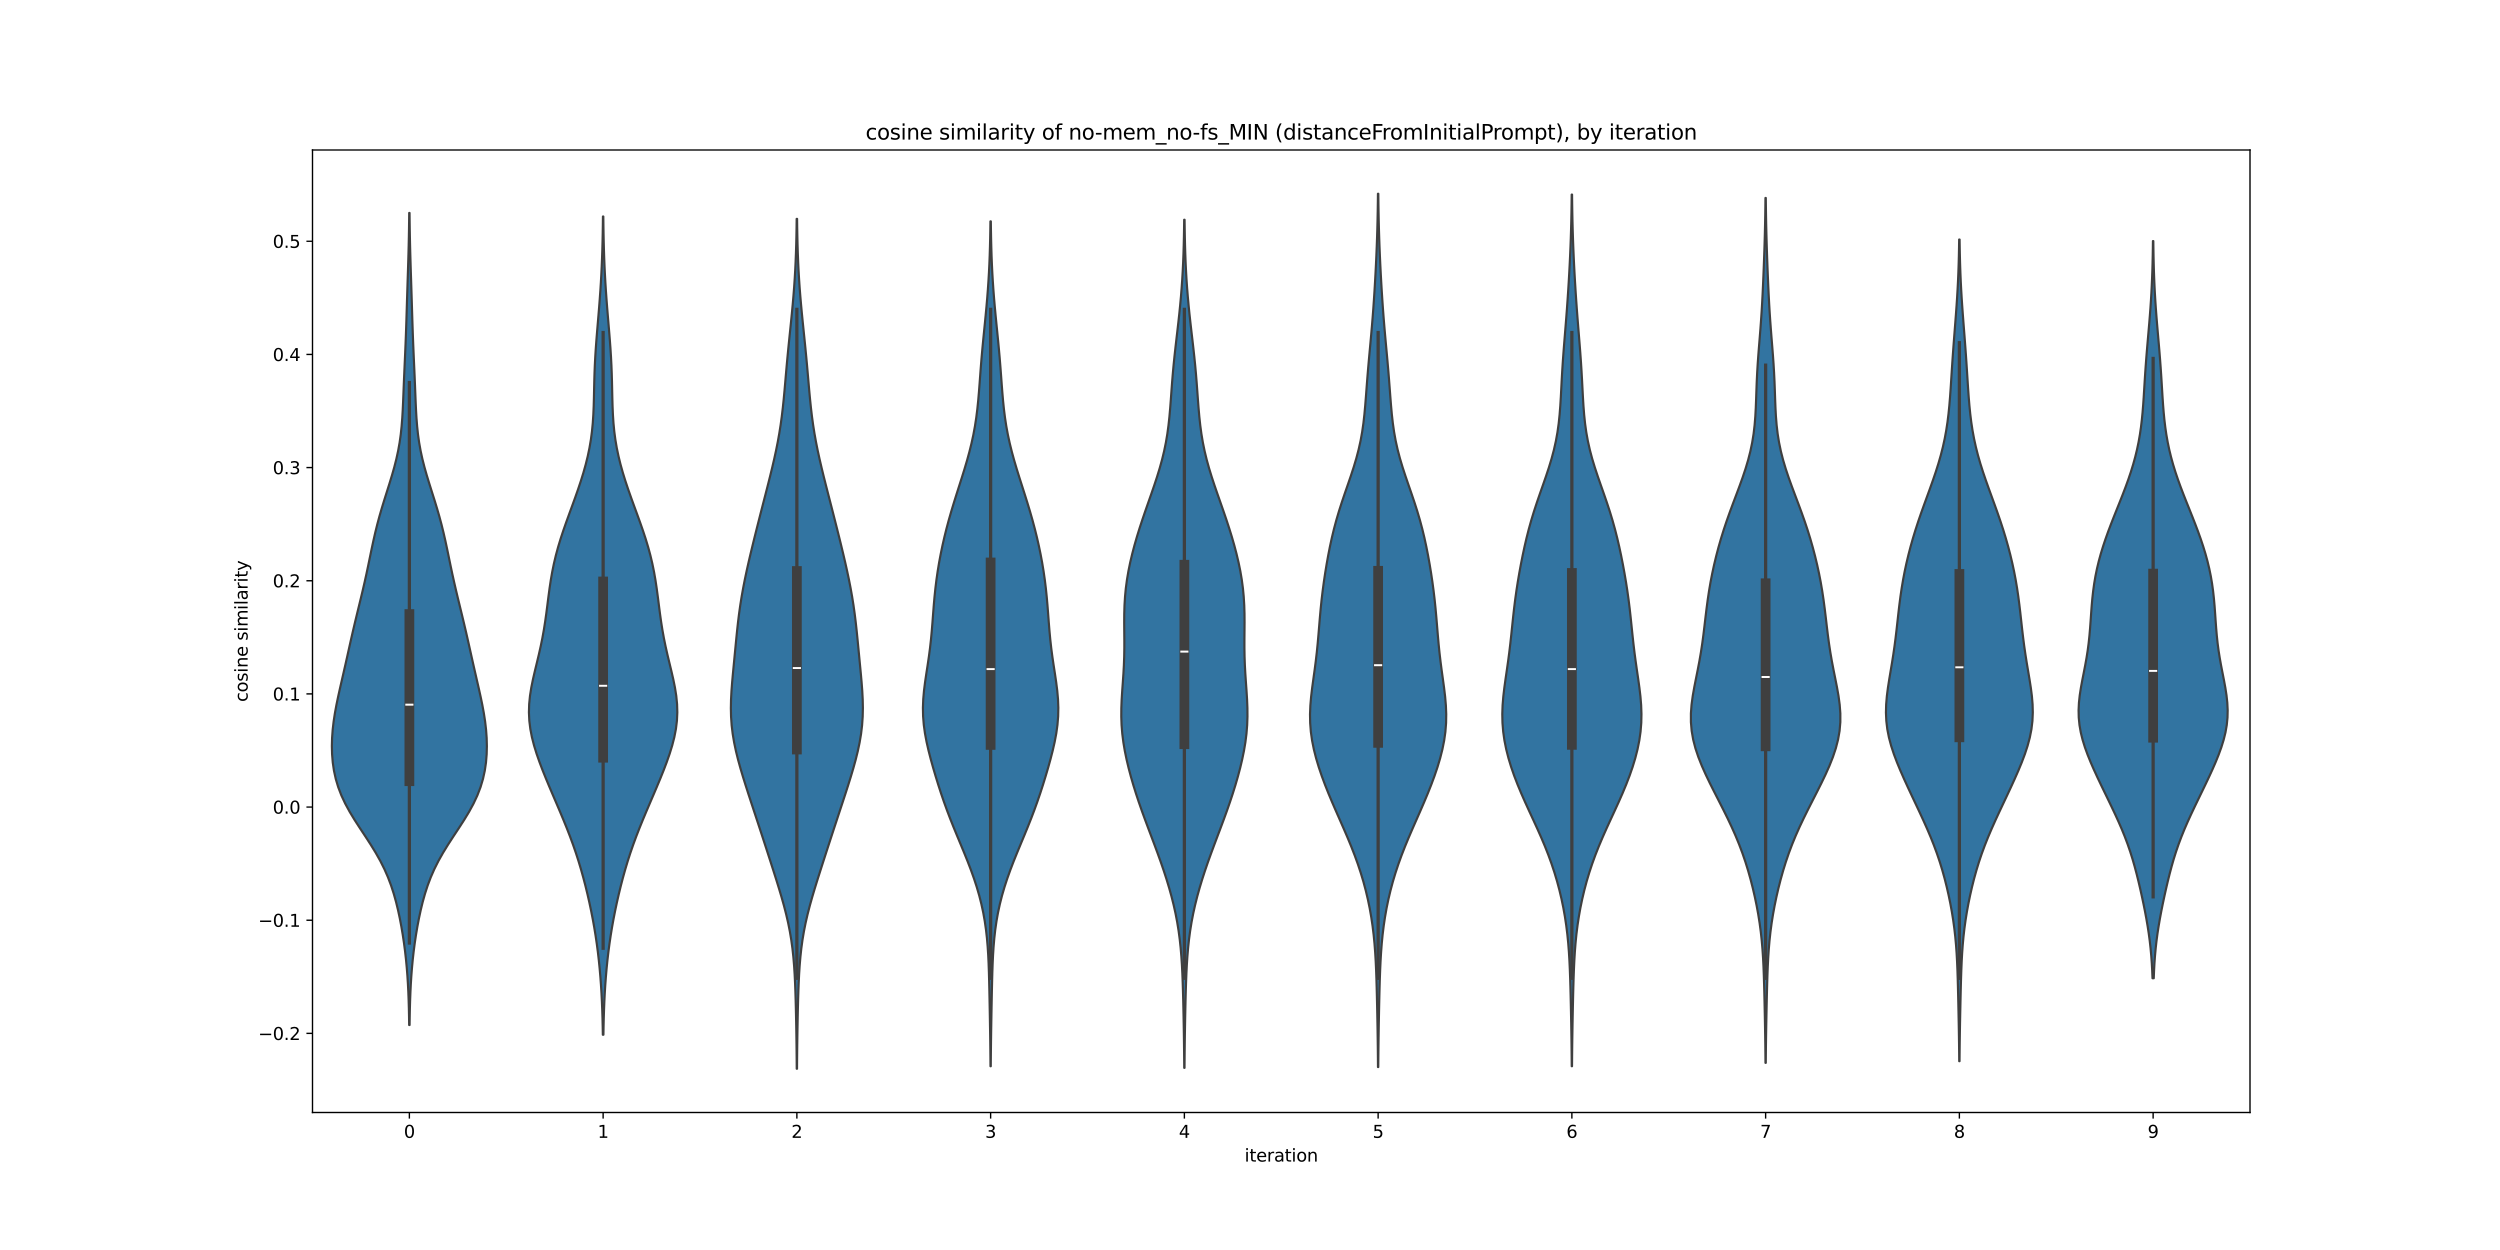 <?xml version="1.0" encoding="utf-8" standalone="no"?>
<!DOCTYPE svg PUBLIC "-//W3C//DTD SVG 1.1//EN"
  "http://www.w3.org/Graphics/SVG/1.1/DTD/svg11.dtd">
<svg xmlns:xlink="http://www.w3.org/1999/xlink" width="1440pt" height="720pt" viewBox="0 0 1440 720" xmlns="http://www.w3.org/2000/svg" version="1.1">
 <defs>
  <style type="text/css">*{stroke-linejoin: round; stroke-linecap: butt}</style>
 </defs>
 <g id="figure_1">
  <g id="patch_1">
   <path d="M 0 720 
L 1440 720 
L 1440 0 
L 0 0 
z
" style="fill: #ffffff"/>
  </g>
  <g id="axes_1">
   <g id="patch_2">
    <path d="M 180 640.8 
L 1296 640.8 
L 1296 86.4 
L 180 86.4 
z
" style="fill: #ffffff"/>
   </g>
   <g id="PolyCollection_1">
    <defs>
     <path id="me1c791c49d" d="M 235.923 -129.59 
L 235.677 -129.59 
L 235.609 -134.315 
L 235.512 -139.04 
L 235.377 -143.765 
L 235.197 -148.49 
L 234.961 -153.215 
L 234.661 -157.939 
L 234.29 -162.664 
L 233.84 -167.389 
L 233.308 -172.114 
L 232.69 -176.839 
L 231.984 -181.564 
L 231.186 -186.289 
L 230.288 -191.013 
L 229.276 -195.738 
L 228.127 -200.463 
L 226.807 -205.188 
L 225.277 -209.913 
L 223.494 -214.638 
L 221.426 -219.363 
L 219.056 -224.088 
L 216.395 -228.812 
L 213.492 -233.537 
L 210.426 -238.262 
L 207.306 -242.987 
L 204.255 -247.712 
L 201.394 -252.437 
L 198.825 -257.162 
L 196.618 -261.887 
L 194.808 -266.611 
L 193.398 -271.336 
L 192.364 -276.061 
L 191.671 -280.786 
L 191.281 -285.511 
L 191.16 -290.236 
L 191.282 -294.961 
L 191.626 -299.686 
L 192.171 -304.41 
L 192.893 -309.135 
L 193.761 -313.86 
L 194.739 -318.585 
L 195.786 -323.31 
L 196.866 -328.035 
L 197.95 -332.76 
L 199.023 -337.485 
L 200.082 -342.209 
L 201.133 -346.934 
L 202.191 -351.659 
L 203.27 -356.384 
L 204.378 -361.109 
L 205.514 -365.834 
L 206.666 -370.559 
L 207.817 -375.284 
L 208.945 -380.008 
L 210.034 -384.733 
L 211.076 -389.458 
L 212.075 -394.183 
L 213.049 -398.908 
L 214.024 -403.633 
L 215.034 -408.358 
L 216.108 -413.083 
L 217.272 -417.807 
L 218.538 -422.532 
L 219.902 -427.257 
L 221.344 -431.982 
L 222.832 -436.707 
L 224.32 -441.432 
L 225.758 -446.157 
L 227.099 -450.882 
L 228.298 -455.606 
L 229.328 -460.331 
L 230.173 -465.056 
L 230.836 -469.781 
L 231.337 -474.506 
L 231.704 -479.231 
L 231.977 -483.956 
L 232.192 -488.68 
L 232.381 -493.405 
L 232.567 -498.13 
L 232.763 -502.855 
L 232.97 -507.58 
L 233.183 -512.305 
L 233.393 -517.03 
L 233.593 -521.755 
L 233.777 -526.479 
L 233.944 -531.204 
L 234.098 -535.929 
L 234.244 -540.654 
L 234.387 -545.379 
L 234.533 -550.104 
L 234.683 -554.829 
L 234.836 -559.554 
L 234.989 -564.278 
L 235.136 -569.003 
L 235.273 -573.728 
L 235.394 -578.453 
L 235.498 -583.178 
L 235.583 -587.903 
L 235.65 -592.628 
L 235.7 -597.353 
L 235.9 -597.353 
L 235.9 -597.353 
L 235.95 -592.628 
L 236.017 -587.903 
L 236.102 -583.178 
L 236.206 -578.453 
L 236.327 -573.728 
L 236.464 -569.003 
L 236.611 -564.278 
L 236.764 -559.554 
L 236.917 -554.829 
L 237.067 -550.104 
L 237.213 -545.379 
L 237.356 -540.654 
L 237.502 -535.929 
L 237.656 -531.204 
L 237.823 -526.479 
L 238.007 -521.755 
L 238.207 -517.03 
L 238.417 -512.305 
L 238.63 -507.58 
L 238.837 -502.855 
L 239.033 -498.13 
L 239.219 -493.405 
L 239.408 -488.68 
L 239.623 -483.956 
L 239.896 -479.231 
L 240.263 -474.506 
L 240.764 -469.781 
L 241.427 -465.056 
L 242.272 -460.331 
L 243.302 -455.606 
L 244.501 -450.882 
L 245.842 -446.157 
L 247.28 -441.432 
L 248.768 -436.707 
L 250.256 -431.982 
L 251.698 -427.257 
L 253.062 -422.532 
L 254.328 -417.807 
L 255.492 -413.083 
L 256.566 -408.358 
L 257.576 -403.633 
L 258.551 -398.908 
L 259.525 -394.183 
L 260.524 -389.458 
L 261.566 -384.733 
L 262.655 -380.008 
L 263.783 -375.284 
L 264.934 -370.559 
L 266.086 -365.834 
L 267.222 -361.109 
L 268.33 -356.384 
L 269.409 -351.659 
L 270.467 -346.934 
L 271.518 -342.209 
L 272.577 -337.485 
L 273.65 -332.76 
L 274.734 -328.035 
L 275.814 -323.31 
L 276.861 -318.585 
L 277.839 -313.86 
L 278.707 -309.135 
L 279.429 -304.41 
L 279.974 -299.686 
L 280.318 -294.961 
L 280.44 -290.236 
L 280.319 -285.511 
L 279.929 -280.786 
L 279.236 -276.061 
L 278.202 -271.336 
L 276.792 -266.611 
L 274.982 -261.887 
L 272.775 -257.162 
L 270.206 -252.437 
L 267.345 -247.712 
L 264.294 -242.987 
L 261.174 -238.262 
L 258.108 -233.537 
L 255.205 -228.812 
L 252.544 -224.088 
L 250.174 -219.363 
L 248.106 -214.638 
L 246.323 -209.913 
L 244.793 -205.188 
L 243.473 -200.463 
L 242.324 -195.738 
L 241.312 -191.013 
L 240.414 -186.289 
L 239.616 -181.564 
L 238.91 -176.839 
L 238.292 -172.114 
L 237.76 -167.389 
L 237.31 -162.664 
L 236.939 -157.939 
L 236.639 -153.215 
L 236.403 -148.49 
L 236.223 -143.765 
L 236.088 -139.04 
L 235.991 -134.315 
L 235.923 -129.59 
z
" style="stroke: #3f3f3f; stroke-width: 1.25"/>
    </defs>
    <g clip-path="url(#pa7a4c3a635)">
     <use xlink:href="#me1c791c49d" x="0" y="720" style="fill: #3274a1; stroke: #3f3f3f; stroke-width: 1.25"/>
    </g>
   </g>
   <g id="PolyCollection_2">
    <defs>
     <path id="m9dd140ea1c" d="M 347.568 -123.989 
L 347.232 -123.989 
L 347.15 -128.749 
L 347.037 -133.51 
L 346.888 -138.271 
L 346.696 -143.031 
L 346.457 -147.792 
L 346.164 -152.553 
L 345.814 -157.313 
L 345.402 -162.074 
L 344.923 -166.835 
L 344.373 -171.595 
L 343.749 -176.356 
L 343.049 -181.117 
L 342.27 -185.877 
L 341.413 -190.638 
L 340.48 -195.399 
L 339.471 -200.159 
L 338.388 -204.92 
L 337.229 -209.681 
L 335.989 -214.441 
L 334.66 -219.202 
L 333.233 -223.963 
L 331.701 -228.723 
L 330.058 -233.484 
L 328.307 -238.245 
L 326.457 -243.005 
L 324.524 -247.766 
L 322.53 -252.527 
L 320.499 -257.287 
L 318.458 -262.048 
L 316.432 -266.809 
L 314.449 -271.569 
L 312.536 -276.33 
L 310.729 -281.091 
L 309.069 -285.851 
L 307.605 -290.612 
L 306.387 -295.373 
L 305.467 -300.133 
L 304.885 -304.894 
L 304.663 -309.655 
L 304.8 -314.415 
L 305.269 -319.176 
L 306.021 -323.937 
L 306.984 -328.697 
L 308.081 -333.458 
L 309.233 -338.219 
L 310.371 -342.979 
L 311.442 -347.74 
L 312.412 -352.501 
L 313.27 -357.261 
L 314.02 -362.022 
L 314.684 -366.783 
L 315.297 -371.543 
L 315.9 -376.304 
L 316.536 -381.065 
L 317.25 -385.825 
L 318.077 -390.586 
L 319.047 -395.347 
L 320.175 -400.107 
L 321.463 -404.868 
L 322.9 -409.628 
L 324.465 -414.389 
L 326.126 -419.15 
L 327.846 -423.91 
L 329.587 -428.671 
L 331.312 -433.432 
L 332.984 -438.192 
L 334.57 -442.953 
L 336.042 -447.714 
L 337.373 -452.474 
L 338.543 -457.235 
L 339.536 -461.996 
L 340.346 -466.756 
L 340.974 -471.517 
L 341.435 -476.278 
L 341.753 -481.038 
L 341.959 -485.799 
L 342.093 -490.56 
L 342.194 -495.32 
L 342.298 -500.081 
L 342.434 -504.842 
L 342.619 -509.602 
L 342.863 -514.363 
L 343.164 -519.124 
L 343.513 -523.884 
L 343.895 -528.645 
L 344.295 -533.406 
L 344.696 -538.166 
L 345.086 -542.927 
L 345.454 -547.688 
L 345.793 -552.448 
L 346.096 -557.209 
L 346.363 -561.97 
L 346.592 -566.73 
L 346.785 -571.491 
L 346.942 -576.252 
L 347.068 -581.012 
L 347.165 -585.773 
L 347.239 -590.534 
L 347.292 -595.294 
L 347.508 -595.294 
L 347.508 -595.294 
L 347.561 -590.534 
L 347.635 -585.773 
L 347.732 -581.012 
L 347.858 -576.252 
L 348.015 -571.491 
L 348.208 -566.73 
L 348.437 -561.97 
L 348.704 -557.209 
L 349.007 -552.448 
L 349.346 -547.688 
L 349.714 -542.927 
L 350.104 -538.166 
L 350.505 -533.406 
L 350.905 -528.645 
L 351.287 -523.884 
L 351.636 -519.124 
L 351.937 -514.363 
L 352.181 -509.602 
L 352.366 -504.842 
L 352.502 -500.081 
L 352.606 -495.32 
L 352.707 -490.56 
L 352.841 -485.799 
L 353.047 -481.038 
L 353.365 -476.278 
L 353.826 -471.517 
L 354.454 -466.756 
L 355.264 -461.996 
L 356.257 -457.235 
L 357.427 -452.474 
L 358.758 -447.714 
L 360.23 -442.953 
L 361.816 -438.192 
L 363.488 -433.432 
L 365.213 -428.671 
L 366.954 -423.91 
L 368.674 -419.15 
L 370.335 -414.389 
L 371.9 -409.628 
L 373.337 -404.868 
L 374.625 -400.107 
L 375.753 -395.347 
L 376.723 -390.586 
L 377.55 -385.825 
L 378.264 -381.065 
L 378.9 -376.304 
L 379.503 -371.543 
L 380.116 -366.783 
L 380.78 -362.022 
L 381.53 -357.261 
L 382.388 -352.501 
L 383.358 -347.74 
L 384.429 -342.979 
L 385.567 -338.219 
L 386.719 -333.458 
L 387.816 -328.697 
L 388.779 -323.937 
L 389.531 -319.176 
L 390 -314.415 
L 390.137 -309.655 
L 389.915 -304.894 
L 389.333 -300.133 
L 388.413 -295.373 
L 387.195 -290.612 
L 385.731 -285.851 
L 384.071 -281.091 
L 382.264 -276.33 
L 380.351 -271.569 
L 378.368 -266.809 
L 376.342 -262.048 
L 374.301 -257.287 
L 372.27 -252.527 
L 370.276 -247.766 
L 368.343 -243.005 
L 366.493 -238.245 
L 364.742 -233.484 
L 363.099 -228.723 
L 361.567 -223.963 
L 360.14 -219.202 
L 358.811 -214.441 
L 357.571 -209.681 
L 356.412 -204.92 
L 355.329 -200.159 
L 354.32 -195.399 
L 353.387 -190.638 
L 352.53 -185.877 
L 351.751 -181.117 
L 351.051 -176.356 
L 350.427 -171.595 
L 349.877 -166.835 
L 349.398 -162.074 
L 348.986 -157.313 
L 348.636 -152.553 
L 348.343 -147.792 
L 348.104 -143.031 
L 347.912 -138.271 
L 347.763 -133.51 
L 347.65 -128.749 
L 347.568 -123.989 
z
" style="stroke: #3f3f3f; stroke-width: 1.25"/>
    </defs>
    <g clip-path="url(#pa7a4c3a635)">
     <use xlink:href="#m9dd140ea1c" x="0" y="720" style="fill: #3274a1; stroke: #3f3f3f; stroke-width: 1.25"/>
    </g>
   </g>
   <g id="PolyCollection_3">
    <defs>
     <path id="mc2891200f8" d="M 459.081 -104.4 
L 458.919 -104.4 
L 458.882 -109.345 
L 458.836 -114.29 
L 458.777 -119.234 
L 458.707 -124.179 
L 458.625 -129.124 
L 458.53 -134.069 
L 458.421 -139.014 
L 458.295 -143.958 
L 458.143 -148.903 
L 457.954 -153.848 
L 457.712 -158.793 
L 457.396 -163.738 
L 456.982 -168.682 
L 456.448 -173.627 
L 455.773 -178.572 
L 454.944 -183.517 
L 453.957 -188.462 
L 452.819 -193.406 
L 451.544 -198.351 
L 450.158 -203.296 
L 448.687 -208.241 
L 447.158 -213.186 
L 445.593 -218.13 
L 444.009 -223.075 
L 442.414 -228.02 
L 440.813 -232.965 
L 439.204 -237.91 
L 437.587 -242.854 
L 435.963 -247.799 
L 434.333 -252.744 
L 432.704 -257.689 
L 431.087 -262.634 
L 429.498 -267.578 
L 427.956 -272.523 
L 426.487 -277.468 
L 425.124 -282.413 
L 423.903 -287.358 
L 422.862 -292.302 
L 422.033 -297.247 
L 421.44 -302.192 
L 421.092 -307.137 
L 420.979 -312.082 
L 421.073 -317.026 
L 421.332 -321.971 
L 421.708 -326.916 
L 422.151 -331.861 
L 422.624 -336.806 
L 423.1 -341.75 
L 423.574 -346.695 
L 424.051 -351.64 
L 424.549 -356.585 
L 425.092 -361.53 
L 425.703 -366.474 
L 426.397 -371.419 
L 427.185 -376.364 
L 428.066 -381.309 
L 429.035 -386.254 
L 430.079 -391.198 
L 431.185 -396.143 
L 432.34 -401.088 
L 433.53 -406.033 
L 434.746 -410.978 
L 435.983 -415.922 
L 437.235 -420.867 
L 438.499 -425.812 
L 439.77 -430.757 
L 441.042 -435.702 
L 442.307 -440.646 
L 443.551 -445.591 
L 444.757 -450.536 
L 445.909 -455.481 
L 446.987 -460.426 
L 447.975 -465.37 
L 448.862 -470.315 
L 449.642 -475.26 
L 450.319 -480.205 
L 450.905 -485.15 
L 451.418 -490.094 
L 451.88 -495.039 
L 452.313 -499.984 
L 452.741 -504.929 
L 453.178 -509.874 
L 453.636 -514.818 
L 454.115 -519.763 
L 454.614 -524.708 
L 455.123 -529.653 
L 455.63 -534.598 
L 456.122 -539.542 
L 456.589 -544.487 
L 457.018 -549.432 
L 457.404 -554.377 
L 457.742 -559.322 
L 458.03 -564.266 
L 458.269 -569.211 
L 458.463 -574.156 
L 458.615 -579.101 
L 458.731 -584.046 
L 458.817 -588.99 
L 458.879 -593.935 
L 459.121 -593.935 
L 459.121 -593.935 
L 459.183 -588.99 
L 459.269 -584.046 
L 459.385 -579.101 
L 459.537 -574.156 
L 459.731 -569.211 
L 459.97 -564.266 
L 460.258 -559.322 
L 460.596 -554.377 
L 460.982 -549.432 
L 461.411 -544.487 
L 461.878 -539.542 
L 462.37 -534.598 
L 462.877 -529.653 
L 463.386 -524.708 
L 463.885 -519.763 
L 464.364 -514.818 
L 464.822 -509.874 
L 465.259 -504.929 
L 465.687 -499.984 
L 466.12 -495.039 
L 466.582 -490.094 
L 467.095 -485.15 
L 467.681 -480.205 
L 468.358 -475.26 
L 469.138 -470.315 
L 470.025 -465.37 
L 471.013 -460.426 
L 472.091 -455.481 
L 473.243 -450.536 
L 474.449 -445.591 
L 475.693 -440.646 
L 476.958 -435.702 
L 478.23 -430.757 
L 479.501 -425.812 
L 480.765 -420.867 
L 482.017 -415.922 
L 483.254 -410.978 
L 484.47 -406.033 
L 485.66 -401.088 
L 486.815 -396.143 
L 487.921 -391.198 
L 488.965 -386.254 
L 489.934 -381.309 
L 490.815 -376.364 
L 491.603 -371.419 
L 492.297 -366.474 
L 492.908 -361.53 
L 493.451 -356.585 
L 493.949 -351.64 
L 494.426 -346.695 
L 494.9 -341.75 
L 495.376 -336.806 
L 495.849 -331.861 
L 496.292 -326.916 
L 496.668 -321.971 
L 496.927 -317.026 
L 497.021 -312.082 
L 496.908 -307.137 
L 496.56 -302.192 
L 495.967 -297.247 
L 495.138 -292.302 
L 494.097 -287.358 
L 492.876 -282.413 
L 491.513 -277.468 
L 490.044 -272.523 
L 488.502 -267.578 
L 486.913 -262.634 
L 485.296 -257.689 
L 483.667 -252.744 
L 482.037 -247.799 
L 480.413 -242.854 
L 478.796 -237.91 
L 477.187 -232.965 
L 475.586 -228.02 
L 473.991 -223.075 
L 472.407 -218.13 
L 470.842 -213.186 
L 469.313 -208.241 
L 467.842 -203.296 
L 466.456 -198.351 
L 465.181 -193.406 
L 464.043 -188.462 
L 463.056 -183.517 
L 462.227 -178.572 
L 461.552 -173.627 
L 461.018 -168.682 
L 460.604 -163.738 
L 460.288 -158.793 
L 460.046 -153.848 
L 459.857 -148.903 
L 459.705 -143.958 
L 459.579 -139.014 
L 459.47 -134.069 
L 459.375 -129.124 
L 459.293 -124.179 
L 459.223 -119.234 
L 459.164 -114.29 
L 459.118 -109.345 
L 459.081 -104.4 
z
" style="stroke: #3f3f3f; stroke-width: 1.25"/>
    </defs>
    <g clip-path="url(#pa7a4c3a635)">
     <use xlink:href="#mc2891200f8" x="0" y="720" style="fill: #3274a1; stroke: #3f3f3f; stroke-width: 1.25"/>
    </g>
   </g>
   <g id="PolyCollection_4">
    <defs>
     <path id="mb7816327ce" d="M 570.683 -105.842 
L 570.517 -105.842 
L 570.48 -110.757 
L 570.431 -115.673 
L 570.372 -120.589 
L 570.303 -125.504 
L 570.225 -130.42 
L 570.14 -135.336 
L 570.05 -140.251 
L 569.957 -145.167 
L 569.858 -150.083 
L 569.746 -154.998 
L 569.613 -159.914 
L 569.441 -164.83 
L 569.211 -169.745 
L 568.898 -174.661 
L 568.478 -179.577 
L 567.925 -184.492 
L 567.219 -189.408 
L 566.342 -194.324 
L 565.282 -199.24 
L 564.036 -204.155 
L 562.605 -209.071 
L 561.001 -213.987 
L 559.243 -218.902 
L 557.356 -223.818 
L 555.376 -228.734 
L 553.341 -233.649 
L 551.293 -238.565 
L 549.274 -243.481 
L 547.318 -248.396 
L 545.448 -253.312 
L 543.675 -258.228 
L 541.998 -263.143 
L 540.408 -268.059 
L 538.893 -272.975 
L 537.449 -277.89 
L 536.084 -282.806 
L 534.823 -287.722 
L 533.706 -292.637 
L 532.782 -297.553 
L 532.102 -302.469 
L 531.704 -307.384 
L 531.603 -312.3 
L 531.788 -317.216 
L 532.219 -322.131 
L 532.835 -327.047 
L 533.559 -331.963 
L 534.316 -336.878 
L 535.04 -341.794 
L 535.688 -346.71 
L 536.24 -351.625 
L 536.702 -356.541 
L 537.098 -361.457 
L 537.467 -366.373 
L 537.849 -371.288 
L 538.28 -376.204 
L 538.789 -381.12 
L 539.392 -386.035 
L 540.099 -390.951 
L 540.91 -395.867 
L 541.826 -400.782 
L 542.844 -405.698 
L 543.963 -410.614 
L 545.182 -415.529 
L 546.498 -420.445 
L 547.904 -425.361 
L 549.387 -430.276 
L 550.925 -435.192 
L 552.492 -440.108 
L 554.057 -445.023 
L 555.583 -449.939 
L 557.036 -454.855 
L 558.383 -459.77 
L 559.598 -464.686 
L 560.664 -469.602 
L 561.571 -474.517 
L 562.325 -479.433 
L 562.941 -484.349 
L 563.445 -489.264 
L 563.868 -494.18 
L 564.245 -499.096 
L 564.608 -504.011 
L 564.982 -508.927 
L 565.383 -513.843 
L 565.818 -518.758 
L 566.282 -523.674 
L 566.767 -528.59 
L 567.258 -533.506 
L 567.741 -538.421 
L 568.201 -543.337 
L 568.626 -548.253 
L 569.009 -553.168 
L 569.345 -558.084 
L 569.632 -563 
L 569.871 -567.915 
L 570.064 -572.831 
L 570.216 -577.747 
L 570.332 -582.662 
L 570.419 -587.578 
L 570.481 -592.494 
L 570.719 -592.494 
L 570.719 -592.494 
L 570.781 -587.578 
L 570.868 -582.662 
L 570.984 -577.747 
L 571.136 -572.831 
L 571.329 -567.915 
L 571.568 -563 
L 571.855 -558.084 
L 572.191 -553.168 
L 572.574 -548.253 
L 572.999 -543.337 
L 573.459 -538.421 
L 573.942 -533.506 
L 574.433 -528.59 
L 574.918 -523.674 
L 575.382 -518.758 
L 575.817 -513.843 
L 576.218 -508.927 
L 576.592 -504.011 
L 576.955 -499.096 
L 577.332 -494.18 
L 577.755 -489.264 
L 578.259 -484.349 
L 578.875 -479.433 
L 579.629 -474.517 
L 580.536 -469.602 
L 581.602 -464.686 
L 582.817 -459.77 
L 584.164 -454.855 
L 585.617 -449.939 
L 587.143 -445.023 
L 588.708 -440.108 
L 590.275 -435.192 
L 591.813 -430.276 
L 593.296 -425.361 
L 594.702 -420.445 
L 596.018 -415.529 
L 597.237 -410.614 
L 598.356 -405.698 
L 599.374 -400.782 
L 600.29 -395.867 
L 601.101 -390.951 
L 601.808 -386.035 
L 602.411 -381.12 
L 602.92 -376.204 
L 603.351 -371.288 
L 603.733 -366.373 
L 604.102 -361.457 
L 604.498 -356.541 
L 604.96 -351.625 
L 605.512 -346.71 
L 606.16 -341.794 
L 606.884 -336.878 
L 607.641 -331.963 
L 608.365 -327.047 
L 608.981 -322.131 
L 609.412 -317.216 
L 609.597 -312.3 
L 609.496 -307.384 
L 609.098 -302.469 
L 608.418 -297.553 
L 607.494 -292.637 
L 606.377 -287.722 
L 605.116 -282.806 
L 603.751 -277.89 
L 602.307 -272.975 
L 600.792 -268.059 
L 599.202 -263.143 
L 597.525 -258.228 
L 595.752 -253.312 
L 593.882 -248.396 
L 591.926 -243.481 
L 589.907 -238.565 
L 587.859 -233.649 
L 585.824 -228.734 
L 583.844 -223.818 
L 581.957 -218.902 
L 580.199 -213.987 
L 578.595 -209.071 
L 577.164 -204.155 
L 575.918 -199.24 
L 574.858 -194.324 
L 573.981 -189.408 
L 573.275 -184.492 
L 572.722 -179.577 
L 572.302 -174.661 
L 571.989 -169.745 
L 571.759 -164.83 
L 571.587 -159.914 
L 571.454 -154.998 
L 571.342 -150.083 
L 571.243 -145.167 
L 571.15 -140.251 
L 571.06 -135.336 
L 570.975 -130.42 
L 570.897 -125.504 
L 570.828 -120.589 
L 570.769 -115.673 
L 570.72 -110.757 
L 570.683 -105.842 
z
" style="stroke: #3f3f3f; stroke-width: 1.25"/>
    </defs>
    <g clip-path="url(#pa7a4c3a635)">
     <use xlink:href="#mb7816327ce" x="0" y="720" style="fill: #3274a1; stroke: #3f3f3f; stroke-width: 1.25"/>
    </g>
   </g>
   <g id="PolyCollection_5">
    <defs>
     <path id="m9a422812d9" d="M 682.282 -104.912 
L 682.118 -104.912 
L 682.081 -109.847 
L 682.034 -114.781 
L 681.975 -119.716 
L 681.905 -124.65 
L 681.823 -129.584 
L 681.731 -134.519 
L 681.629 -139.453 
L 681.515 -144.388 
L 681.383 -149.322 
L 681.227 -154.257 
L 681.034 -159.191 
L 680.787 -164.126 
L 680.466 -169.06 
L 680.052 -173.995 
L 679.525 -178.929 
L 678.867 -183.863 
L 678.069 -188.798 
L 677.123 -193.732 
L 676.031 -198.667 
L 674.797 -203.601 
L 673.429 -208.536 
L 671.938 -213.47 
L 670.339 -218.405 
L 668.645 -223.339 
L 666.874 -228.274 
L 665.049 -233.208 
L 663.192 -238.142 
L 661.331 -243.077 
L 659.492 -248.011 
L 657.702 -252.946 
L 655.982 -257.88 
L 654.347 -262.815 
L 652.81 -267.749 
L 651.381 -272.684 
L 650.072 -277.618 
L 648.9 -282.553 
L 647.886 -287.487 
L 647.057 -292.421 
L 646.435 -297.356 
L 646.036 -302.29 
L 645.862 -307.225 
L 645.892 -312.159 
L 646.088 -317.094 
L 646.394 -322.028 
L 646.747 -326.963 
L 647.084 -331.897 
L 647.357 -336.832 
L 647.535 -341.766 
L 647.614 -346.7 
L 647.612 -351.635 
L 647.57 -356.569 
L 647.537 -361.504 
L 647.569 -366.438 
L 647.715 -371.373 
L 648.013 -376.307 
L 648.486 -381.242 
L 649.145 -386.176 
L 649.985 -391.11 
L 650.994 -396.045 
L 652.157 -400.979 
L 653.456 -405.914 
L 654.877 -410.848 
L 656.404 -415.783 
L 658.019 -420.717 
L 659.702 -425.652 
L 661.425 -430.586 
L 663.156 -435.521 
L 664.854 -440.455 
L 666.478 -445.389 
L 667.988 -450.324 
L 669.351 -455.258 
L 670.542 -460.193 
L 671.552 -465.127 
L 672.382 -470.062 
L 673.05 -474.996 
L 673.584 -479.931 
L 674.02 -484.865 
L 674.397 -489.8 
L 674.754 -494.734 
L 675.122 -499.668 
L 675.525 -504.603 
L 675.975 -509.537 
L 676.474 -514.472 
L 677.015 -519.406 
L 677.581 -524.341 
L 678.157 -529.275 
L 678.722 -534.21 
L 679.262 -539.144 
L 679.762 -544.079 
L 680.214 -549.013 
L 680.612 -553.947 
L 680.955 -558.882 
L 681.244 -563.816 
L 681.482 -568.751 
L 681.673 -573.685 
L 681.822 -578.62 
L 681.936 -583.554 
L 682.021 -588.489 
L 682.082 -593.423 
L 682.318 -593.423 
L 682.318 -593.423 
L 682.379 -588.489 
L 682.464 -583.554 
L 682.578 -578.62 
L 682.727 -573.685 
L 682.918 -568.751 
L 683.156 -563.816 
L 683.445 -558.882 
L 683.788 -553.947 
L 684.186 -549.013 
L 684.638 -544.079 
L 685.138 -539.144 
L 685.678 -534.21 
L 686.243 -529.275 
L 686.819 -524.341 
L 687.385 -519.406 
L 687.926 -514.472 
L 688.425 -509.537 
L 688.875 -504.603 
L 689.278 -499.668 
L 689.646 -494.734 
L 690.003 -489.8 
L 690.38 -484.865 
L 690.816 -479.931 
L 691.35 -474.996 
L 692.018 -470.062 
L 692.848 -465.127 
L 693.858 -460.193 
L 695.049 -455.258 
L 696.412 -450.324 
L 697.922 -445.389 
L 699.546 -440.455 
L 701.244 -435.521 
L 702.975 -430.586 
L 704.698 -425.652 
L 706.381 -420.717 
L 707.996 -415.783 
L 709.523 -410.848 
L 710.944 -405.914 
L 712.243 -400.979 
L 713.406 -396.045 
L 714.415 -391.11 
L 715.255 -386.176 
L 715.914 -381.242 
L 716.387 -376.307 
L 716.685 -371.373 
L 716.831 -366.438 
L 716.863 -361.504 
L 716.83 -356.569 
L 716.788 -351.635 
L 716.786 -346.7 
L 716.865 -341.766 
L 717.043 -336.832 
L 717.316 -331.897 
L 717.653 -326.963 
L 718.006 -322.028 
L 718.312 -317.094 
L 718.508 -312.159 
L 718.538 -307.225 
L 718.364 -302.29 
L 717.965 -297.356 
L 717.343 -292.421 
L 716.514 -287.487 
L 715.5 -282.553 
L 714.328 -277.618 
L 713.019 -272.684 
L 711.59 -267.749 
L 710.053 -262.815 
L 708.418 -257.88 
L 706.698 -252.946 
L 704.908 -248.011 
L 703.069 -243.077 
L 701.208 -238.142 
L 699.351 -233.208 
L 697.526 -228.274 
L 695.755 -223.339 
L 694.061 -218.405 
L 692.462 -213.47 
L 690.971 -208.536 
L 689.603 -203.601 
L 688.369 -198.667 
L 687.277 -193.732 
L 686.331 -188.798 
L 685.533 -183.863 
L 684.875 -178.929 
L 684.348 -173.995 
L 683.934 -169.06 
L 683.613 -164.126 
L 683.366 -159.191 
L 683.173 -154.257 
L 683.017 -149.322 
L 682.885 -144.388 
L 682.771 -139.453 
L 682.669 -134.519 
L 682.577 -129.584 
L 682.495 -124.65 
L 682.425 -119.716 
L 682.366 -114.781 
L 682.319 -109.847 
L 682.282 -104.912 
z
" style="stroke: #3f3f3f; stroke-width: 1.25"/>
    </defs>
    <g clip-path="url(#pa7a4c3a635)">
     <use xlink:href="#m9a422812d9" x="0" y="720" style="fill: #3274a1; stroke: #3f3f3f; stroke-width: 1.25"/>
    </g>
   </g>
   <g id="PolyCollection_6">
    <defs>
     <path id="mcce65651a2" d="M 793.883 -105.37 
L 793.717 -105.37 
L 793.679 -110.451 
L 793.629 -115.532 
L 793.566 -120.613 
L 793.492 -125.694 
L 793.407 -130.775 
L 793.312 -135.856 
L 793.209 -140.937 
L 793.095 -146.018 
L 792.968 -151.1 
L 792.819 -156.181 
L 792.635 -161.262 
L 792.402 -166.343 
L 792.099 -171.424 
L 791.709 -176.505 
L 791.212 -181.586 
L 790.592 -186.667 
L 789.839 -191.749 
L 788.942 -196.83 
L 787.896 -201.911 
L 786.695 -206.992 
L 785.336 -212.073 
L 783.815 -217.154 
L 782.133 -222.235 
L 780.295 -227.316 
L 778.315 -232.397 
L 776.216 -237.479 
L 774.03 -242.56 
L 771.796 -247.641 
L 769.557 -252.722 
L 767.355 -257.803 
L 765.228 -262.884 
L 763.207 -267.965 
L 761.323 -273.046 
L 759.605 -278.127 
L 758.083 -283.209 
L 756.795 -288.29 
L 755.775 -293.371 
L 755.055 -298.452 
L 754.654 -303.533 
L 754.57 -308.614 
L 754.773 -313.695 
L 755.213 -318.776 
L 755.816 -323.858 
L 756.507 -328.939 
L 757.212 -334.02 
L 757.875 -339.101 
L 758.465 -344.182 
L 758.977 -349.263 
L 759.427 -354.344 
L 759.846 -359.425 
L 760.27 -364.506 
L 760.732 -369.588 
L 761.257 -374.669 
L 761.858 -379.75 
L 762.538 -384.831 
L 763.296 -389.912 
L 764.13 -394.993 
L 765.042 -400.074 
L 766.041 -405.155 
L 767.143 -410.236 
L 768.366 -415.318 
L 769.725 -420.399 
L 771.221 -425.48 
L 772.843 -430.561 
L 774.557 -435.642 
L 776.315 -440.723 
L 778.056 -445.804 
L 779.714 -450.885 
L 781.233 -455.967 
L 782.566 -461.048 
L 783.692 -466.129 
L 784.607 -471.21 
L 785.333 -476.291 
L 785.905 -481.372 
L 786.369 -486.453 
L 786.771 -491.534 
L 787.153 -496.615 
L 787.543 -501.697 
L 787.958 -506.778 
L 788.4 -511.859 
L 788.863 -516.94 
L 789.332 -522.021 
L 789.794 -527.102 
L 790.236 -532.183 
L 790.651 -537.264 
L 791.035 -542.345 
L 791.389 -547.427 
L 791.716 -552.508 
L 792.018 -557.589 
L 792.298 -562.67 
L 792.555 -567.751 
L 792.79 -572.832 
L 792.999 -577.913 
L 793.182 -582.994 
L 793.336 -588.076 
L 793.462 -593.157 
L 793.561 -598.238 
L 793.637 -603.319 
L 793.692 -608.4 
L 793.908 -608.4 
L 793.908 -608.4 
L 793.963 -603.319 
L 794.039 -598.238 
L 794.138 -593.157 
L 794.264 -588.076 
L 794.418 -582.994 
L 794.601 -577.913 
L 794.81 -572.832 
L 795.045 -567.751 
L 795.302 -562.67 
L 795.582 -557.589 
L 795.884 -552.508 
L 796.211 -547.427 
L 796.565 -542.345 
L 796.949 -537.264 
L 797.364 -532.183 
L 797.806 -527.102 
L 798.268 -522.021 
L 798.737 -516.94 
L 799.2 -511.859 
L 799.642 -506.778 
L 800.057 -501.697 
L 800.447 -496.615 
L 800.829 -491.534 
L 801.231 -486.453 
L 801.695 -481.372 
L 802.267 -476.291 
L 802.993 -471.21 
L 803.908 -466.129 
L 805.034 -461.048 
L 806.367 -455.967 
L 807.886 -450.885 
L 809.544 -445.804 
L 811.285 -440.723 
L 813.043 -435.642 
L 814.757 -430.561 
L 816.379 -425.48 
L 817.875 -420.399 
L 819.234 -415.318 
L 820.457 -410.236 
L 821.559 -405.155 
L 822.558 -400.074 
L 823.47 -394.993 
L 824.304 -389.912 
L 825.062 -384.831 
L 825.742 -379.75 
L 826.343 -374.669 
L 826.868 -369.588 
L 827.33 -364.506 
L 827.754 -359.425 
L 828.173 -354.344 
L 828.623 -349.263 
L 829.135 -344.182 
L 829.725 -339.101 
L 830.388 -334.02 
L 831.093 -328.939 
L 831.784 -323.858 
L 832.387 -318.776 
L 832.827 -313.695 
L 833.03 -308.614 
L 832.946 -303.533 
L 832.545 -298.452 
L 831.825 -293.371 
L 830.805 -288.29 
L 829.517 -283.209 
L 827.995 -278.127 
L 826.277 -273.046 
L 824.393 -267.965 
L 822.372 -262.884 
L 820.245 -257.803 
L 818.043 -252.722 
L 815.804 -247.641 
L 813.57 -242.56 
L 811.384 -237.479 
L 809.285 -232.397 
L 807.305 -227.316 
L 805.467 -222.235 
L 803.785 -217.154 
L 802.264 -212.073 
L 800.905 -206.992 
L 799.704 -201.911 
L 798.658 -196.83 
L 797.761 -191.749 
L 797.008 -186.667 
L 796.388 -181.586 
L 795.891 -176.505 
L 795.501 -171.424 
L 795.198 -166.343 
L 794.965 -161.262 
L 794.781 -156.181 
L 794.632 -151.1 
L 794.505 -146.018 
L 794.391 -140.937 
L 794.288 -135.856 
L 794.193 -130.775 
L 794.108 -125.694 
L 794.034 -120.613 
L 793.971 -115.532 
L 793.921 -110.451 
L 793.883 -105.37 
z
" style="stroke: #3f3f3f; stroke-width: 1.25"/>
    </defs>
    <g clip-path="url(#pa7a4c3a635)">
     <use xlink:href="#mcce65651a2" x="0" y="720" style="fill: #3274a1; stroke: #3f3f3f; stroke-width: 1.25"/>
    </g>
   </g>
   <g id="PolyCollection_7">
    <defs>
     <path id="ma32dd911be" d="M 905.483 -105.847 
L 905.317 -105.847 
L 905.277 -110.918 
L 905.226 -115.989 
L 905.163 -121.061 
L 905.087 -126.132 
L 905.001 -131.204 
L 904.905 -136.275 
L 904.8 -141.347 
L 904.686 -146.418 
L 904.558 -151.49 
L 904.407 -156.561 
L 904.222 -161.633 
L 903.985 -166.704 
L 903.678 -171.776 
L 903.28 -176.847 
L 902.773 -181.919 
L 902.144 -186.99 
L 901.38 -192.062 
L 900.475 -197.133 
L 899.425 -202.205 
L 898.225 -207.276 
L 896.871 -212.348 
L 895.356 -217.419 
L 893.678 -222.491 
L 891.834 -227.562 
L 889.832 -232.634 
L 887.689 -237.705 
L 885.435 -242.776 
L 883.11 -247.848 
L 880.763 -252.919 
L 878.448 -257.991 
L 876.213 -263.062 
L 874.103 -268.134 
L 872.154 -273.205 
L 870.398 -278.277 
L 868.862 -283.348 
L 867.573 -288.42 
L 866.557 -293.491 
L 865.837 -298.563 
L 865.426 -303.634 
L 865.32 -308.706 
L 865.497 -313.777 
L 865.913 -318.849 
L 866.506 -323.92 
L 867.206 -328.992 
L 867.945 -334.063 
L 868.667 -339.135 
L 869.337 -344.206 
L 869.943 -349.278 
L 870.495 -354.349 
L 871.019 -359.421 
L 871.549 -364.492 
L 872.116 -369.563 
L 872.746 -374.635 
L 873.451 -379.706 
L 874.236 -384.778 
L 875.096 -389.849 
L 876.028 -394.921 
L 877.032 -399.992 
L 878.115 -405.064 
L 879.293 -410.135 
L 880.582 -415.207 
L 881.997 -420.278 
L 883.54 -425.35 
L 885.199 -430.421 
L 886.943 -435.493 
L 888.724 -440.564 
L 890.484 -445.636 
L 892.161 -450.707 
L 893.696 -455.779 
L 895.044 -460.85 
L 896.18 -465.922 
L 897.094 -470.993 
L 897.801 -476.065 
L 898.331 -481.136 
L 898.726 -486.208 
L 899.034 -491.279 
L 899.3 -496.35 
L 899.564 -501.422 
L 899.851 -506.493 
L 900.176 -511.565 
L 900.539 -516.636 
L 900.933 -521.708 
L 901.343 -526.779 
L 901.756 -531.851 
L 902.16 -536.922 
L 902.545 -541.994 
L 902.908 -547.065 
L 903.247 -552.137 
L 903.562 -557.208 
L 903.854 -562.28 
L 904.123 -567.351 
L 904.366 -572.423 
L 904.582 -577.494 
L 904.77 -582.566 
L 904.928 -587.637 
L 905.057 -592.709 
L 905.159 -597.78 
L 905.236 -602.852 
L 905.292 -607.923 
L 905.508 -607.923 
L 905.508 -607.923 
L 905.564 -602.852 
L 905.641 -597.78 
L 905.743 -592.709 
L 905.872 -587.637 
L 906.03 -582.566 
L 906.218 -577.494 
L 906.434 -572.423 
L 906.677 -567.351 
L 906.946 -562.28 
L 907.238 -557.208 
L 907.553 -552.137 
L 907.892 -547.065 
L 908.255 -541.994 
L 908.64 -536.922 
L 909.044 -531.851 
L 909.457 -526.779 
L 909.867 -521.708 
L 910.261 -516.636 
L 910.624 -511.565 
L 910.949 -506.493 
L 911.236 -501.422 
L 911.5 -496.35 
L 911.766 -491.279 
L 912.074 -486.208 
L 912.469 -481.136 
L 912.999 -476.065 
L 913.706 -470.993 
L 914.62 -465.922 
L 915.756 -460.85 
L 917.104 -455.779 
L 918.639 -450.707 
L 920.316 -445.636 
L 922.076 -440.564 
L 923.857 -435.493 
L 925.601 -430.421 
L 927.26 -425.35 
L 928.803 -420.278 
L 930.218 -415.207 
L 931.507 -410.135 
L 932.685 -405.064 
L 933.768 -399.992 
L 934.772 -394.921 
L 935.704 -389.849 
L 936.564 -384.778 
L 937.349 -379.706 
L 938.054 -374.635 
L 938.684 -369.563 
L 939.251 -364.492 
L 939.781 -359.421 
L 940.305 -354.349 
L 940.857 -349.278 
L 941.463 -344.206 
L 942.133 -339.135 
L 942.855 -334.063 
L 943.594 -328.992 
L 944.294 -323.92 
L 944.887 -318.849 
L 945.303 -313.777 
L 945.48 -308.706 
L 945.374 -303.634 
L 944.963 -298.563 
L 944.243 -293.491 
L 943.227 -288.42 
L 941.938 -283.348 
L 940.402 -278.277 
L 938.646 -273.205 
L 936.697 -268.134 
L 934.587 -263.062 
L 932.352 -257.991 
L 930.037 -252.919 
L 927.69 -247.848 
L 925.365 -242.776 
L 923.111 -237.705 
L 920.968 -232.634 
L 918.966 -227.562 
L 917.122 -222.491 
L 915.444 -217.419 
L 913.929 -212.348 
L 912.575 -207.276 
L 911.375 -202.205 
L 910.325 -197.133 
L 909.42 -192.062 
L 908.656 -186.99 
L 908.027 -181.919 
L 907.52 -176.847 
L 907.122 -171.776 
L 906.815 -166.704 
L 906.578 -161.633 
L 906.393 -156.561 
L 906.242 -151.49 
L 906.114 -146.418 
L 906 -141.347 
L 905.895 -136.275 
L 905.799 -131.204 
L 905.712 -126.132 
L 905.637 -121.061 
L 905.574 -115.989 
L 905.523 -110.918 
L 905.483 -105.847 
z
" style="stroke: #3f3f3f; stroke-width: 1.25"/>
    </defs>
    <g clip-path="url(#pa7a4c3a635)">
     <use xlink:href="#ma32dd911be" x="0" y="720" style="fill: #3274a1; stroke: #3f3f3f; stroke-width: 1.25"/>
    </g>
   </g>
   <g id="PolyCollection_8">
    <defs>
     <path id="mf521f6bb73" d="M 1017.087 -107.796 
L 1016.913 -107.796 
L 1016.871 -112.828 
L 1016.817 -117.86 
L 1016.748 -122.892 
L 1016.667 -127.924 
L 1016.576 -132.956 
L 1016.475 -137.988 
L 1016.367 -143.02 
L 1016.25 -148.052 
L 1016.119 -153.084 
L 1015.965 -158.117 
L 1015.771 -163.149 
L 1015.519 -168.181 
L 1015.187 -173.213 
L 1014.755 -178.245 
L 1014.208 -183.277 
L 1013.537 -188.309 
L 1012.739 -193.341 
L 1011.816 -198.373 
L 1010.772 -203.406 
L 1009.61 -208.438 
L 1008.326 -213.47 
L 1006.912 -218.502 
L 1005.353 -223.534 
L 1003.634 -228.566 
L 1001.741 -233.598 
L 999.673 -238.63 
L 997.436 -243.662 
L 995.055 -248.694 
L 992.563 -253.727 
L 990.005 -258.759 
L 987.434 -263.791 
L 984.908 -268.823 
L 982.49 -273.855 
L 980.247 -278.887 
L 978.252 -283.919 
L 976.574 -288.951 
L 975.275 -293.983 
L 974.401 -299.016 
L 973.969 -304.048 
L 973.965 -309.08 
L 974.341 -314.112 
L 975.018 -319.144 
L 975.903 -324.176 
L 976.895 -329.208 
L 977.905 -334.24 
L 978.865 -339.272 
L 979.733 -344.305 
L 980.496 -349.337 
L 981.167 -354.369 
L 981.775 -359.401 
L 982.362 -364.433 
L 982.97 -369.465 
L 983.636 -374.497 
L 984.39 -379.529 
L 985.249 -384.561 
L 986.222 -389.593 
L 987.31 -394.626 
L 988.514 -399.658 
L 989.835 -404.69 
L 991.275 -409.722 
L 992.836 -414.754 
L 994.514 -419.786 
L 996.296 -424.818 
L 998.155 -429.85 
L 1000.05 -434.882 
L 1001.931 -439.915 
L 1003.74 -444.947 
L 1005.421 -449.979 
L 1006.923 -455.011 
L 1008.209 -460.043 
L 1009.258 -465.075 
L 1010.068 -470.107 
L 1010.658 -475.139 
L 1011.064 -480.171 
L 1011.335 -485.203 
L 1011.528 -490.236 
L 1011.698 -495.268 
L 1011.889 -500.3 
L 1012.131 -505.332 
L 1012.434 -510.364 
L 1012.793 -515.396 
L 1013.188 -520.428 
L 1013.597 -525.46 
L 1013.995 -530.492 
L 1014.366 -535.525 
L 1014.7 -540.557 
L 1014.996 -545.589 
L 1015.258 -550.621 
L 1015.494 -555.653 
L 1015.711 -560.685 
L 1015.913 -565.717 
L 1016.101 -570.749 
L 1016.275 -575.781 
L 1016.431 -580.813 
L 1016.568 -585.846 
L 1016.683 -590.878 
L 1016.775 -595.91 
L 1016.846 -600.942 
L 1016.899 -605.974 
L 1017.101 -605.974 
L 1017.101 -605.974 
L 1017.154 -600.942 
L 1017.225 -595.91 
L 1017.317 -590.878 
L 1017.432 -585.846 
L 1017.569 -580.813 
L 1017.725 -575.781 
L 1017.899 -570.749 
L 1018.087 -565.717 
L 1018.289 -560.685 
L 1018.506 -555.653 
L 1018.742 -550.621 
L 1019.004 -545.589 
L 1019.3 -540.557 
L 1019.634 -535.525 
L 1020.005 -530.492 
L 1020.403 -525.46 
L 1020.812 -520.428 
L 1021.207 -515.396 
L 1021.566 -510.364 
L 1021.869 -505.332 
L 1022.111 -500.3 
L 1022.302 -495.268 
L 1022.472 -490.236 
L 1022.665 -485.203 
L 1022.936 -480.171 
L 1023.342 -475.139 
L 1023.932 -470.107 
L 1024.742 -465.075 
L 1025.791 -460.043 
L 1027.077 -455.011 
L 1028.579 -449.979 
L 1030.26 -444.947 
L 1032.069 -439.915 
L 1033.95 -434.882 
L 1035.845 -429.85 
L 1037.704 -424.818 
L 1039.486 -419.786 
L 1041.164 -414.754 
L 1042.725 -409.722 
L 1044.165 -404.69 
L 1045.486 -399.658 
L 1046.69 -394.626 
L 1047.778 -389.593 
L 1048.751 -384.561 
L 1049.61 -379.529 
L 1050.364 -374.497 
L 1051.03 -369.465 
L 1051.638 -364.433 
L 1052.225 -359.401 
L 1052.833 -354.369 
L 1053.504 -349.337 
L 1054.267 -344.305 
L 1055.135 -339.272 
L 1056.095 -334.24 
L 1057.105 -329.208 
L 1058.097 -324.176 
L 1058.982 -319.144 
L 1059.659 -314.112 
L 1060.035 -309.08 
L 1060.031 -304.048 
L 1059.599 -299.016 
L 1058.725 -293.983 
L 1057.426 -288.951 
L 1055.748 -283.919 
L 1053.753 -278.887 
L 1051.51 -273.855 
L 1049.092 -268.823 
L 1046.566 -263.791 
L 1043.995 -258.759 
L 1041.437 -253.727 
L 1038.945 -248.694 
L 1036.564 -243.662 
L 1034.327 -238.63 
L 1032.259 -233.598 
L 1030.366 -228.566 
L 1028.647 -223.534 
L 1027.088 -218.502 
L 1025.674 -213.47 
L 1024.39 -208.438 
L 1023.228 -203.406 
L 1022.184 -198.373 
L 1021.261 -193.341 
L 1020.463 -188.309 
L 1019.792 -183.277 
L 1019.245 -178.245 
L 1018.813 -173.213 
L 1018.481 -168.181 
L 1018.229 -163.149 
L 1018.035 -158.117 
L 1017.881 -153.084 
L 1017.75 -148.052 
L 1017.633 -143.02 
L 1017.525 -137.988 
L 1017.424 -132.956 
L 1017.333 -127.924 
L 1017.252 -122.892 
L 1017.183 -117.86 
L 1017.129 -112.828 
L 1017.087 -107.796 
z
" style="stroke: #3f3f3f; stroke-width: 1.25"/>
    </defs>
    <g clip-path="url(#pa7a4c3a635)">
     <use xlink:href="#mf521f6bb73" x="0" y="720" style="fill: #3274a1; stroke: #3f3f3f; stroke-width: 1.25"/>
    </g>
   </g>
   <g id="PolyCollection_9">
    <defs>
     <path id="m5e9cdd82f1" d="M 1128.688 -108.744 
L 1128.512 -108.744 
L 1128.471 -113.525 
L 1128.417 -118.306 
L 1128.351 -123.086 
L 1128.273 -127.867 
L 1128.186 -132.647 
L 1128.09 -137.428 
L 1127.988 -142.209 
L 1127.881 -146.989 
L 1127.766 -151.77 
L 1127.635 -156.551 
L 1127.476 -161.331 
L 1127.275 -166.112 
L 1127.011 -170.893 
L 1126.669 -175.673 
L 1126.231 -180.454 
L 1125.687 -185.235 
L 1125.031 -190.015 
L 1124.264 -194.796 
L 1123.388 -199.577 
L 1122.404 -204.357 
L 1121.313 -209.138 
L 1120.11 -213.919 
L 1118.783 -218.699 
L 1117.32 -223.48 
L 1115.712 -228.261 
L 1113.953 -233.041 
L 1112.049 -237.822 
L 1110.015 -242.603 
L 1107.879 -247.383 
L 1105.67 -252.164 
L 1103.421 -256.945 
L 1101.165 -261.725 
L 1098.929 -266.506 
L 1096.744 -271.287 
L 1094.643 -276.067 
L 1092.667 -280.848 
L 1090.867 -285.629 
L 1089.301 -290.409 
L 1088.026 -295.19 
L 1087.088 -299.97 
L 1086.515 -304.751 
L 1086.305 -309.532 
L 1086.43 -314.312 
L 1086.834 -319.093 
L 1087.447 -323.874 
L 1088.19 -328.654 
L 1088.991 -333.435 
L 1089.791 -338.216 
L 1090.546 -342.996 
L 1091.236 -347.777 
L 1091.857 -352.558 
L 1092.422 -357.338 
L 1092.954 -362.119 
L 1093.484 -366.9 
L 1094.044 -371.68 
L 1094.664 -376.461 
L 1095.367 -381.242 
L 1096.171 -386.022 
L 1097.083 -390.803 
L 1098.106 -395.584 
L 1099.241 -400.364 
L 1100.486 -405.145 
L 1101.839 -409.926 
L 1103.296 -414.706 
L 1104.851 -419.487 
L 1106.49 -424.268 
L 1108.194 -429.048 
L 1109.932 -433.829 
L 1111.67 -438.61 
L 1113.37 -443.39 
L 1114.994 -448.171 
L 1116.506 -452.952 
L 1117.879 -457.732 
L 1119.094 -462.513 
L 1120.143 -467.293 
L 1121.025 -472.074 
L 1121.752 -476.855 
L 1122.343 -481.635 
L 1122.822 -486.416 
L 1123.217 -491.197 
L 1123.557 -495.977 
L 1123.867 -500.758 
L 1124.169 -505.539 
L 1124.479 -510.319 
L 1124.805 -515.1 
L 1125.149 -519.881 
L 1125.511 -524.661 
L 1125.883 -529.442 
L 1126.256 -534.223 
L 1126.62 -539.003 
L 1126.966 -543.784 
L 1127.284 -548.565 
L 1127.568 -553.345 
L 1127.812 -558.126 
L 1128.016 -562.907 
L 1128.18 -567.687 
L 1128.307 -572.468 
L 1128.403 -577.249 
L 1128.471 -582.029 
L 1128.729 -582.029 
L 1128.729 -582.029 
L 1128.797 -577.249 
L 1128.893 -572.468 
L 1129.02 -567.687 
L 1129.184 -562.907 
L 1129.388 -558.126 
L 1129.632 -553.345 
L 1129.916 -548.565 
L 1130.234 -543.784 
L 1130.58 -539.003 
L 1130.944 -534.223 
L 1131.317 -529.442 
L 1131.689 -524.661 
L 1132.051 -519.881 
L 1132.395 -515.1 
L 1132.721 -510.319 
L 1133.031 -505.539 
L 1133.333 -500.758 
L 1133.643 -495.977 
L 1133.983 -491.197 
L 1134.378 -486.416 
L 1134.857 -481.635 
L 1135.448 -476.855 
L 1136.175 -472.074 
L 1137.057 -467.293 
L 1138.106 -462.513 
L 1139.321 -457.732 
L 1140.694 -452.952 
L 1142.206 -448.171 
L 1143.83 -443.39 
L 1145.53 -438.61 
L 1147.268 -433.829 
L 1149.006 -429.048 
L 1150.71 -424.268 
L 1152.349 -419.487 
L 1153.904 -414.706 
L 1155.361 -409.926 
L 1156.714 -405.145 
L 1157.959 -400.364 
L 1159.094 -395.584 
L 1160.117 -390.803 
L 1161.029 -386.022 
L 1161.833 -381.242 
L 1162.536 -376.461 
L 1163.156 -371.68 
L 1163.716 -366.9 
L 1164.246 -362.119 
L 1164.778 -357.338 
L 1165.343 -352.558 
L 1165.964 -347.777 
L 1166.654 -342.996 
L 1167.409 -338.216 
L 1168.209 -333.435 
L 1169.01 -328.654 
L 1169.753 -323.874 
L 1170.366 -319.093 
L 1170.77 -314.312 
L 1170.895 -309.532 
L 1170.685 -304.751 
L 1170.112 -299.97 
L 1169.174 -295.19 
L 1167.899 -290.409 
L 1166.333 -285.629 
L 1164.533 -280.848 
L 1162.557 -276.067 
L 1160.456 -271.287 
L 1158.271 -266.506 
L 1156.035 -261.725 
L 1153.779 -256.945 
L 1151.53 -252.164 
L 1149.321 -247.383 
L 1147.185 -242.603 
L 1145.151 -237.822 
L 1143.247 -233.041 
L 1141.488 -228.261 
L 1139.88 -223.48 
L 1138.417 -218.699 
L 1137.09 -213.919 
L 1135.887 -209.138 
L 1134.796 -204.357 
L 1133.812 -199.577 
L 1132.936 -194.796 
L 1132.169 -190.015 
L 1131.513 -185.235 
L 1130.969 -180.454 
L 1130.531 -175.673 
L 1130.189 -170.893 
L 1129.925 -166.112 
L 1129.724 -161.331 
L 1129.565 -156.551 
L 1129.434 -151.77 
L 1129.319 -146.989 
L 1129.212 -142.209 
L 1129.11 -137.428 
L 1129.014 -132.647 
L 1128.927 -127.867 
L 1128.849 -123.086 
L 1128.783 -118.306 
L 1128.729 -113.525 
L 1128.688 -108.744 
z
" style="stroke: #3f3f3f; stroke-width: 1.25"/>
    </defs>
    <g clip-path="url(#pa7a4c3a635)">
     <use xlink:href="#m5e9cdd82f1" x="0" y="720" style="fill: #3274a1; stroke: #3f3f3f; stroke-width: 1.25"/>
    </g>
   </g>
   <g id="PolyCollection_10">
    <defs>
     <path id="mcb6a10b4f2" d="M 1240.557 -156.533 
L 1239.843 -156.533 
L 1239.669 -160.822 
L 1239.434 -165.111 
L 1239.125 -169.4 
L 1238.734 -173.689 
L 1238.255 -177.978 
L 1237.686 -182.267 
L 1237.03 -186.556 
L 1236.295 -190.845 
L 1235.492 -195.134 
L 1234.632 -199.423 
L 1233.723 -203.712 
L 1232.769 -208.001 
L 1231.767 -212.29 
L 1230.706 -216.579 
L 1229.569 -220.868 
L 1228.337 -225.157 
L 1226.991 -229.446 
L 1225.516 -233.735 
L 1223.906 -238.024 
L 1222.165 -242.313 
L 1220.306 -246.602 
L 1218.35 -250.891 
L 1216.325 -255.18 
L 1214.257 -259.469 
L 1212.173 -263.758 
L 1210.101 -268.047 
L 1208.065 -272.336 
L 1206.095 -276.625 
L 1204.221 -280.914 
L 1202.484 -285.203 
L 1200.926 -289.492 
L 1199.596 -293.781 
L 1198.537 -298.07 
L 1197.786 -302.359 
L 1197.361 -306.648 
L 1197.263 -310.937 
L 1197.468 -315.226 
L 1197.931 -319.515 
L 1198.591 -323.804 
L 1199.377 -328.093 
L 1200.219 -332.382 
L 1201.05 -336.671 
L 1201.82 -340.96 
L 1202.494 -345.249 
L 1203.058 -349.538 
L 1203.514 -353.827 
L 1203.883 -358.116 
L 1204.196 -362.405 
L 1204.491 -366.694 
L 1204.808 -370.983 
L 1205.185 -375.272 
L 1205.657 -379.561 
L 1206.249 -383.85 
L 1206.979 -388.139 
L 1207.856 -392.428 
L 1208.883 -396.717 
L 1210.055 -401.006 
L 1211.363 -405.295 
L 1212.793 -409.584 
L 1214.328 -413.873 
L 1215.947 -418.162 
L 1217.626 -422.451 
L 1219.339 -426.74 
L 1221.056 -431.029 
L 1222.747 -435.318 
L 1224.382 -439.607 
L 1225.933 -443.896 
L 1227.379 -448.185 
L 1228.699 -452.474 
L 1229.882 -456.763 
L 1230.921 -461.052 
L 1231.816 -465.341 
L 1232.57 -469.63 
L 1233.196 -473.919 
L 1233.707 -478.208 
L 1234.123 -482.497 
L 1234.466 -486.786 
L 1234.761 -491.075 
L 1235.028 -495.364 
L 1235.289 -499.653 
L 1235.56 -503.942 
L 1235.851 -508.231 
L 1236.167 -512.52 
L 1236.507 -516.809 
L 1236.867 -521.098 
L 1237.238 -525.387 
L 1237.611 -529.676 
L 1237.976 -533.965 
L 1238.322 -538.254 
L 1238.644 -542.543 
L 1238.934 -546.832 
L 1239.191 -551.121 
L 1239.411 -555.41 
L 1239.597 -559.699 
L 1239.749 -563.988 
L 1239.87 -568.277 
L 1239.965 -572.566 
L 1240.036 -576.855 
L 1240.089 -581.144 
L 1240.311 -581.144 
L 1240.311 -581.144 
L 1240.364 -576.855 
L 1240.435 -572.566 
L 1240.53 -568.277 
L 1240.651 -563.988 
L 1240.803 -559.699 
L 1240.989 -555.41 
L 1241.209 -551.121 
L 1241.466 -546.832 
L 1241.756 -542.543 
L 1242.078 -538.254 
L 1242.424 -533.965 
L 1242.789 -529.676 
L 1243.162 -525.387 
L 1243.533 -521.098 
L 1243.893 -516.809 
L 1244.233 -512.52 
L 1244.549 -508.231 
L 1244.84 -503.942 
L 1245.111 -499.653 
L 1245.372 -495.364 
L 1245.639 -491.075 
L 1245.934 -486.786 
L 1246.277 -482.497 
L 1246.693 -478.208 
L 1247.205 -473.919 
L 1247.83 -469.63 
L 1248.584 -465.341 
L 1249.479 -461.052 
L 1250.518 -456.763 
L 1251.701 -452.474 
L 1253.021 -448.185 
L 1254.467 -443.896 
L 1256.018 -439.607 
L 1257.653 -435.318 
L 1259.344 -431.029 
L 1261.061 -426.74 
L 1262.774 -422.451 
L 1264.453 -418.162 
L 1266.072 -413.873 
L 1267.607 -409.584 
L 1269.037 -405.295 
L 1270.345 -401.006 
L 1271.517 -396.717 
L 1272.544 -392.428 
L 1273.421 -388.139 
L 1274.151 -383.85 
L 1274.743 -379.561 
L 1275.215 -375.272 
L 1275.592 -370.983 
L 1275.909 -366.694 
L 1276.204 -362.405 
L 1276.517 -358.116 
L 1276.886 -353.827 
L 1277.342 -349.538 
L 1277.906 -345.249 
L 1278.58 -340.96 
L 1279.35 -336.671 
L 1280.181 -332.382 
L 1281.023 -328.093 
L 1281.809 -323.804 
L 1282.469 -319.515 
L 1282.932 -315.226 
L 1283.137 -310.937 
L 1283.039 -306.648 
L 1282.614 -302.359 
L 1281.863 -298.07 
L 1280.804 -293.781 
L 1279.474 -289.492 
L 1277.916 -285.203 
L 1276.179 -280.914 
L 1274.305 -276.625 
L 1272.335 -272.336 
L 1270.299 -268.047 
L 1268.227 -263.758 
L 1266.143 -259.469 
L 1264.075 -255.18 
L 1262.05 -250.891 
L 1260.094 -246.602 
L 1258.235 -242.313 
L 1256.494 -238.024 
L 1254.884 -233.735 
L 1253.409 -229.446 
L 1252.063 -225.157 
L 1250.831 -220.868 
L 1249.694 -216.579 
L 1248.633 -212.29 
L 1247.631 -208.001 
L 1246.677 -203.712 
L 1245.768 -199.423 
L 1244.908 -195.134 
L 1244.105 -190.845 
L 1243.37 -186.556 
L 1242.714 -182.267 
L 1242.145 -177.978 
L 1241.666 -173.689 
L 1241.275 -169.4 
L 1240.966 -165.111 
L 1240.731 -160.822 
L 1240.557 -156.533 
z
" style="stroke: #3f3f3f; stroke-width: 1.25"/>
    </defs>
    <g clip-path="url(#pa7a4c3a635)">
     <use xlink:href="#mcb6a10b4f2" x="0" y="720" style="fill: #3274a1; stroke: #3f3f3f; stroke-width: 1.25"/>
    </g>
   </g>
   <g id="matplotlib.axis_1">
    <g id="xtick_1">
     <g id="line2d_1">
      <defs>
       <path id="m12010c88cf" d="M 0 0 
L 0 3.5 
" style="stroke: #000000; stroke-width: 0.8"/>
      </defs>
      <g>
       <use xlink:href="#m12010c88cf" x="235.8" y="640.8" style="stroke: #000000; stroke-width: 0.8"/>
      </g>
     </g>
     <g id="text_1">
      <!-- 0 -->
      <g transform="translate(232.619 655.398) scale(0.1 -0.1)">
       <defs>
        <path id="DejaVuSans-30" d="M 2034 4250 
Q 1547 4250 1301 3770 
Q 1056 3291 1056 2328 
Q 1056 1369 1301 889 
Q 1547 409 2034 409 
Q 2525 409 2770 889 
Q 3016 1369 3016 2328 
Q 3016 3291 2770 3770 
Q 2525 4250 2034 4250 
z
M 2034 4750 
Q 2819 4750 3233 4129 
Q 3647 3509 3647 2328 
Q 3647 1150 3233 529 
Q 2819 -91 2034 -91 
Q 1250 -91 836 529 
Q 422 1150 422 2328 
Q 422 3509 836 4129 
Q 1250 4750 2034 4750 
z
" transform="scale(0.016)"/>
       </defs>
       <use xlink:href="#DejaVuSans-30"/>
      </g>
     </g>
    </g>
    <g id="xtick_2">
     <g id="line2d_2">
      <g>
       <use xlink:href="#m12010c88cf" x="347.4" y="640.8" style="stroke: #000000; stroke-width: 0.8"/>
      </g>
     </g>
     <g id="text_2">
      <!-- 1 -->
      <g transform="translate(344.219 655.398) scale(0.1 -0.1)">
       <defs>
        <path id="DejaVuSans-31" d="M 794 531 
L 1825 531 
L 1825 4091 
L 703 3866 
L 703 4441 
L 1819 4666 
L 2450 4666 
L 2450 531 
L 3481 531 
L 3481 0 
L 794 0 
L 794 531 
z
" transform="scale(0.016)"/>
       </defs>
       <use xlink:href="#DejaVuSans-31"/>
      </g>
     </g>
    </g>
    <g id="xtick_3">
     <g id="line2d_3">
      <g>
       <use xlink:href="#m12010c88cf" x="459" y="640.8" style="stroke: #000000; stroke-width: 0.8"/>
      </g>
     </g>
     <g id="text_3">
      <!-- 2 -->
      <g transform="translate(455.819 655.398) scale(0.1 -0.1)">
       <defs>
        <path id="DejaVuSans-32" d="M 1228 531 
L 3431 531 
L 3431 0 
L 469 0 
L 469 531 
Q 828 903 1448 1529 
Q 2069 2156 2228 2338 
Q 2531 2678 2651 2914 
Q 2772 3150 2772 3378 
Q 2772 3750 2511 3984 
Q 2250 4219 1831 4219 
Q 1534 4219 1204 4116 
Q 875 4013 500 3803 
L 500 4441 
Q 881 4594 1212 4672 
Q 1544 4750 1819 4750 
Q 2544 4750 2975 4387 
Q 3406 4025 3406 3419 
Q 3406 3131 3298 2873 
Q 3191 2616 2906 2266 
Q 2828 2175 2409 1742 
Q 1991 1309 1228 531 
z
" transform="scale(0.016)"/>
       </defs>
       <use xlink:href="#DejaVuSans-32"/>
      </g>
     </g>
    </g>
    <g id="xtick_4">
     <g id="line2d_4">
      <g>
       <use xlink:href="#m12010c88cf" x="570.6" y="640.8" style="stroke: #000000; stroke-width: 0.8"/>
      </g>
     </g>
     <g id="text_4">
      <!-- 3 -->
      <g transform="translate(567.419 655.398) scale(0.1 -0.1)">
       <defs>
        <path id="DejaVuSans-33" d="M 2597 2516 
Q 3050 2419 3304 2112 
Q 3559 1806 3559 1356 
Q 3559 666 3084 287 
Q 2609 -91 1734 -91 
Q 1441 -91 1130 -33 
Q 819 25 488 141 
L 488 750 
Q 750 597 1062 519 
Q 1375 441 1716 441 
Q 2309 441 2620 675 
Q 2931 909 2931 1356 
Q 2931 1769 2642 2001 
Q 2353 2234 1838 2234 
L 1294 2234 
L 1294 2753 
L 1863 2753 
Q 2328 2753 2575 2939 
Q 2822 3125 2822 3475 
Q 2822 3834 2567 4026 
Q 2313 4219 1838 4219 
Q 1578 4219 1281 4162 
Q 984 4106 628 3988 
L 628 4550 
Q 988 4650 1302 4700 
Q 1616 4750 1894 4750 
Q 2613 4750 3031 4423 
Q 3450 4097 3450 3541 
Q 3450 3153 3228 2886 
Q 3006 2619 2597 2516 
z
" transform="scale(0.016)"/>
       </defs>
       <use xlink:href="#DejaVuSans-33"/>
      </g>
     </g>
    </g>
    <g id="xtick_5">
     <g id="line2d_5">
      <g>
       <use xlink:href="#m12010c88cf" x="682.2" y="640.8" style="stroke: #000000; stroke-width: 0.8"/>
      </g>
     </g>
     <g id="text_5">
      <!-- 4 -->
      <g transform="translate(679.019 655.398) scale(0.1 -0.1)">
       <defs>
        <path id="DejaVuSans-34" d="M 2419 4116 
L 825 1625 
L 2419 1625 
L 2419 4116 
z
M 2253 4666 
L 3047 4666 
L 3047 1625 
L 3713 1625 
L 3713 1100 
L 3047 1100 
L 3047 0 
L 2419 0 
L 2419 1100 
L 313 1100 
L 313 1709 
L 2253 4666 
z
" transform="scale(0.016)"/>
       </defs>
       <use xlink:href="#DejaVuSans-34"/>
      </g>
     </g>
    </g>
    <g id="xtick_6">
     <g id="line2d_6">
      <g>
       <use xlink:href="#m12010c88cf" x="793.8" y="640.8" style="stroke: #000000; stroke-width: 0.8"/>
      </g>
     </g>
     <g id="text_6">
      <!-- 5 -->
      <g transform="translate(790.619 655.398) scale(0.1 -0.1)">
       <defs>
        <path id="DejaVuSans-35" d="M 691 4666 
L 3169 4666 
L 3169 4134 
L 1269 4134 
L 1269 2991 
Q 1406 3038 1543 3061 
Q 1681 3084 1819 3084 
Q 2600 3084 3056 2656 
Q 3513 2228 3513 1497 
Q 3513 744 3044 326 
Q 2575 -91 1722 -91 
Q 1428 -91 1123 -41 
Q 819 9 494 109 
L 494 744 
Q 775 591 1075 516 
Q 1375 441 1709 441 
Q 2250 441 2565 725 
Q 2881 1009 2881 1497 
Q 2881 1984 2565 2268 
Q 2250 2553 1709 2553 
Q 1456 2553 1204 2497 
Q 953 2441 691 2322 
L 691 4666 
z
" transform="scale(0.016)"/>
       </defs>
       <use xlink:href="#DejaVuSans-35"/>
      </g>
     </g>
    </g>
    <g id="xtick_7">
     <g id="line2d_7">
      <g>
       <use xlink:href="#m12010c88cf" x="905.4" y="640.8" style="stroke: #000000; stroke-width: 0.8"/>
      </g>
     </g>
     <g id="text_7">
      <!-- 6 -->
      <g transform="translate(902.219 655.398) scale(0.1 -0.1)">
       <defs>
        <path id="DejaVuSans-36" d="M 2113 2584 
Q 1688 2584 1439 2293 
Q 1191 2003 1191 1497 
Q 1191 994 1439 701 
Q 1688 409 2113 409 
Q 2538 409 2786 701 
Q 3034 994 3034 1497 
Q 3034 2003 2786 2293 
Q 2538 2584 2113 2584 
z
M 3366 4563 
L 3366 3988 
Q 3128 4100 2886 4159 
Q 2644 4219 2406 4219 
Q 1781 4219 1451 3797 
Q 1122 3375 1075 2522 
Q 1259 2794 1537 2939 
Q 1816 3084 2150 3084 
Q 2853 3084 3261 2657 
Q 3669 2231 3669 1497 
Q 3669 778 3244 343 
Q 2819 -91 2113 -91 
Q 1303 -91 875 529 
Q 447 1150 447 2328 
Q 447 3434 972 4092 
Q 1497 4750 2381 4750 
Q 2619 4750 2861 4703 
Q 3103 4656 3366 4563 
z
" transform="scale(0.016)"/>
       </defs>
       <use xlink:href="#DejaVuSans-36"/>
      </g>
     </g>
    </g>
    <g id="xtick_8">
     <g id="line2d_8">
      <g>
       <use xlink:href="#m12010c88cf" x="1017" y="640.8" style="stroke: #000000; stroke-width: 0.8"/>
      </g>
     </g>
     <g id="text_8">
      <!-- 7 -->
      <g transform="translate(1013.819 655.398) scale(0.1 -0.1)">
       <defs>
        <path id="DejaVuSans-37" d="M 525 4666 
L 3525 4666 
L 3525 4397 
L 1831 0 
L 1172 0 
L 2766 4134 
L 525 4134 
L 525 4666 
z
" transform="scale(0.016)"/>
       </defs>
       <use xlink:href="#DejaVuSans-37"/>
      </g>
     </g>
    </g>
    <g id="xtick_9">
     <g id="line2d_9">
      <g>
       <use xlink:href="#m12010c88cf" x="1128.6" y="640.8" style="stroke: #000000; stroke-width: 0.8"/>
      </g>
     </g>
     <g id="text_9">
      <!-- 8 -->
      <g transform="translate(1125.419 655.398) scale(0.1 -0.1)">
       <defs>
        <path id="DejaVuSans-38" d="M 2034 2216 
Q 1584 2216 1326 1975 
Q 1069 1734 1069 1313 
Q 1069 891 1326 650 
Q 1584 409 2034 409 
Q 2484 409 2743 651 
Q 3003 894 3003 1313 
Q 3003 1734 2745 1975 
Q 2488 2216 2034 2216 
z
M 1403 2484 
Q 997 2584 770 2862 
Q 544 3141 544 3541 
Q 544 4100 942 4425 
Q 1341 4750 2034 4750 
Q 2731 4750 3128 4425 
Q 3525 4100 3525 3541 
Q 3525 3141 3298 2862 
Q 3072 2584 2669 2484 
Q 3125 2378 3379 2068 
Q 3634 1759 3634 1313 
Q 3634 634 3220 271 
Q 2806 -91 2034 -91 
Q 1263 -91 848 271 
Q 434 634 434 1313 
Q 434 1759 690 2068 
Q 947 2378 1403 2484 
z
M 1172 3481 
Q 1172 3119 1398 2916 
Q 1625 2713 2034 2713 
Q 2441 2713 2670 2916 
Q 2900 3119 2900 3481 
Q 2900 3844 2670 4047 
Q 2441 4250 2034 4250 
Q 1625 4250 1398 4047 
Q 1172 3844 1172 3481 
z
" transform="scale(0.016)"/>
       </defs>
       <use xlink:href="#DejaVuSans-38"/>
      </g>
     </g>
    </g>
    <g id="xtick_10">
     <g id="line2d_10">
      <g>
       <use xlink:href="#m12010c88cf" x="1240.2" y="640.8" style="stroke: #000000; stroke-width: 0.8"/>
      </g>
     </g>
     <g id="text_10">
      <!-- 9 -->
      <g transform="translate(1237.019 655.398) scale(0.1 -0.1)">
       <defs>
        <path id="DejaVuSans-39" d="M 703 97 
L 703 672 
Q 941 559 1184 500 
Q 1428 441 1663 441 
Q 2288 441 2617 861 
Q 2947 1281 2994 2138 
Q 2813 1869 2534 1725 
Q 2256 1581 1919 1581 
Q 1219 1581 811 2004 
Q 403 2428 403 3163 
Q 403 3881 828 4315 
Q 1253 4750 1959 4750 
Q 2769 4750 3195 4129 
Q 3622 3509 3622 2328 
Q 3622 1225 3098 567 
Q 2575 -91 1691 -91 
Q 1453 -91 1209 -44 
Q 966 3 703 97 
z
M 1959 2075 
Q 2384 2075 2632 2365 
Q 2881 2656 2881 3163 
Q 2881 3666 2632 3958 
Q 2384 4250 1959 4250 
Q 1534 4250 1286 3958 
Q 1038 3666 1038 3163 
Q 1038 2656 1286 2365 
Q 1534 2075 1959 2075 
z
" transform="scale(0.016)"/>
       </defs>
       <use xlink:href="#DejaVuSans-39"/>
      </g>
     </g>
    </g>
    <g id="text_11">
     <!-- iteration -->
     <g transform="translate(716.877 669.077) scale(0.1 -0.1)">
      <defs>
       <path id="DejaVuSans-69" d="M 603 3500 
L 1178 3500 
L 1178 0 
L 603 0 
L 603 3500 
z
M 603 4863 
L 1178 4863 
L 1178 4134 
L 603 4134 
L 603 4863 
z
" transform="scale(0.016)"/>
       <path id="DejaVuSans-74" d="M 1172 4494 
L 1172 3500 
L 2356 3500 
L 2356 3053 
L 1172 3053 
L 1172 1153 
Q 1172 725 1289 603 
Q 1406 481 1766 481 
L 2356 481 
L 2356 0 
L 1766 0 
Q 1100 0 847 248 
Q 594 497 594 1153 
L 594 3053 
L 172 3053 
L 172 3500 
L 594 3500 
L 594 4494 
L 1172 4494 
z
" transform="scale(0.016)"/>
       <path id="DejaVuSans-65" d="M 3597 1894 
L 3597 1613 
L 953 1613 
Q 991 1019 1311 708 
Q 1631 397 2203 397 
Q 2534 397 2845 478 
Q 3156 559 3463 722 
L 3463 178 
Q 3153 47 2828 -22 
Q 2503 -91 2169 -91 
Q 1331 -91 842 396 
Q 353 884 353 1716 
Q 353 2575 817 3079 
Q 1281 3584 2069 3584 
Q 2775 3584 3186 3129 
Q 3597 2675 3597 1894 
z
M 3022 2063 
Q 3016 2534 2758 2815 
Q 2500 3097 2075 3097 
Q 1594 3097 1305 2825 
Q 1016 2553 972 2059 
L 3022 2063 
z
" transform="scale(0.016)"/>
       <path id="DejaVuSans-72" d="M 2631 2963 
Q 2534 3019 2420 3045 
Q 2306 3072 2169 3072 
Q 1681 3072 1420 2755 
Q 1159 2438 1159 1844 
L 1159 0 
L 581 0 
L 581 3500 
L 1159 3500 
L 1159 2956 
Q 1341 3275 1631 3429 
Q 1922 3584 2338 3584 
Q 2397 3584 2469 3576 
Q 2541 3569 2628 3553 
L 2631 2963 
z
" transform="scale(0.016)"/>
       <path id="DejaVuSans-61" d="M 2194 1759 
Q 1497 1759 1228 1600 
Q 959 1441 959 1056 
Q 959 750 1161 570 
Q 1363 391 1709 391 
Q 2188 391 2477 730 
Q 2766 1069 2766 1631 
L 2766 1759 
L 2194 1759 
z
M 3341 1997 
L 3341 0 
L 2766 0 
L 2766 531 
Q 2569 213 2275 61 
Q 1981 -91 1556 -91 
Q 1019 -91 701 211 
Q 384 513 384 1019 
Q 384 1609 779 1909 
Q 1175 2209 1959 2209 
L 2766 2209 
L 2766 2266 
Q 2766 2663 2505 2880 
Q 2244 3097 1772 3097 
Q 1472 3097 1187 3025 
Q 903 2953 641 2809 
L 641 3341 
Q 956 3463 1253 3523 
Q 1550 3584 1831 3584 
Q 2591 3584 2966 3190 
Q 3341 2797 3341 1997 
z
" transform="scale(0.016)"/>
       <path id="DejaVuSans-6f" d="M 1959 3097 
Q 1497 3097 1228 2736 
Q 959 2375 959 1747 
Q 959 1119 1226 758 
Q 1494 397 1959 397 
Q 2419 397 2687 759 
Q 2956 1122 2956 1747 
Q 2956 2369 2687 2733 
Q 2419 3097 1959 3097 
z
M 1959 3584 
Q 2709 3584 3137 3096 
Q 3566 2609 3566 1747 
Q 3566 888 3137 398 
Q 2709 -91 1959 -91 
Q 1206 -91 779 398 
Q 353 888 353 1747 
Q 353 2609 779 3096 
Q 1206 3584 1959 3584 
z
" transform="scale(0.016)"/>
       <path id="DejaVuSans-6e" d="M 3513 2113 
L 3513 0 
L 2938 0 
L 2938 2094 
Q 2938 2591 2744 2837 
Q 2550 3084 2163 3084 
Q 1697 3084 1428 2787 
Q 1159 2491 1159 1978 
L 1159 0 
L 581 0 
L 581 3500 
L 1159 3500 
L 1159 2956 
Q 1366 3272 1645 3428 
Q 1925 3584 2291 3584 
Q 2894 3584 3203 3211 
Q 3513 2838 3513 2113 
z
" transform="scale(0.016)"/>
      </defs>
      <use xlink:href="#DejaVuSans-69"/>
      <use xlink:href="#DejaVuSans-74" x="27.783"/>
      <use xlink:href="#DejaVuSans-65" x="66.992"/>
      <use xlink:href="#DejaVuSans-72" x="128.516"/>
      <use xlink:href="#DejaVuSans-61" x="169.629"/>
      <use xlink:href="#DejaVuSans-74" x="230.908"/>
      <use xlink:href="#DejaVuSans-69" x="270.117"/>
      <use xlink:href="#DejaVuSans-6f" x="297.9"/>
      <use xlink:href="#DejaVuSans-6e" x="359.082"/>
     </g>
    </g>
   </g>
   <g id="matplotlib.axis_2">
    <g id="ytick_1">
     <g id="line2d_11">
      <defs>
       <path id="m2ef0c5f68a" d="M 0 0 
L -3.5 0 
" style="stroke: #000000; stroke-width: 0.8"/>
      </defs>
      <g>
       <use xlink:href="#m2ef0c5f68a" x="180" y="595.232" style="stroke: #000000; stroke-width: 0.8"/>
      </g>
     </g>
     <g id="text_12">
      <!-- −0.2 -->
      <g transform="translate(148.717 599.032) scale(0.1 -0.1)">
       <defs>
        <path id="DejaVuSans-2212" d="M 678 2272 
L 4684 2272 
L 4684 1741 
L 678 1741 
L 678 2272 
z
" transform="scale(0.016)"/>
        <path id="DejaVuSans-2e" d="M 684 794 
L 1344 794 
L 1344 0 
L 684 0 
L 684 794 
z
" transform="scale(0.016)"/>
       </defs>
       <use xlink:href="#DejaVuSans-2212"/>
       <use xlink:href="#DejaVuSans-30" x="83.789"/>
       <use xlink:href="#DejaVuSans-2e" x="147.412"/>
       <use xlink:href="#DejaVuSans-32" x="179.199"/>
      </g>
     </g>
    </g>
    <g id="ytick_2">
     <g id="line2d_12">
      <g>
       <use xlink:href="#m2ef0c5f68a" x="180" y="530.052" style="stroke: #000000; stroke-width: 0.8"/>
      </g>
     </g>
     <g id="text_13">
      <!-- −0.1 -->
      <g transform="translate(148.717 533.851) scale(0.1 -0.1)">
       <use xlink:href="#DejaVuSans-2212"/>
       <use xlink:href="#DejaVuSans-30" x="83.789"/>
       <use xlink:href="#DejaVuSans-2e" x="147.412"/>
       <use xlink:href="#DejaVuSans-31" x="179.199"/>
      </g>
     </g>
    </g>
    <g id="ytick_3">
     <g id="line2d_13">
      <g>
       <use xlink:href="#m2ef0c5f68a" x="180" y="464.872" style="stroke: #000000; stroke-width: 0.8"/>
      </g>
     </g>
     <g id="text_14">
      <!-- 0.0 -->
      <g transform="translate(157.097 468.671) scale(0.1 -0.1)">
       <use xlink:href="#DejaVuSans-30"/>
       <use xlink:href="#DejaVuSans-2e" x="63.623"/>
       <use xlink:href="#DejaVuSans-30" x="95.41"/>
      </g>
     </g>
    </g>
    <g id="ytick_4">
     <g id="line2d_14">
      <g>
       <use xlink:href="#m2ef0c5f68a" x="180" y="399.692" style="stroke: #000000; stroke-width: 0.8"/>
      </g>
     </g>
     <g id="text_15">
      <!-- 0.1 -->
      <g transform="translate(157.097 403.491) scale(0.1 -0.1)">
       <use xlink:href="#DejaVuSans-30"/>
       <use xlink:href="#DejaVuSans-2e" x="63.623"/>
       <use xlink:href="#DejaVuSans-31" x="95.41"/>
      </g>
     </g>
    </g>
    <g id="ytick_5">
     <g id="line2d_15">
      <g>
       <use xlink:href="#m2ef0c5f68a" x="180" y="334.512" style="stroke: #000000; stroke-width: 0.8"/>
      </g>
     </g>
     <g id="text_16">
      <!-- 0.2 -->
      <g transform="translate(157.097 338.311) scale(0.1 -0.1)">
       <use xlink:href="#DejaVuSans-30"/>
       <use xlink:href="#DejaVuSans-2e" x="63.623"/>
       <use xlink:href="#DejaVuSans-32" x="95.41"/>
      </g>
     </g>
    </g>
    <g id="ytick_6">
     <g id="line2d_16">
      <g>
       <use xlink:href="#m2ef0c5f68a" x="180" y="269.331" style="stroke: #000000; stroke-width: 0.8"/>
      </g>
     </g>
     <g id="text_17">
      <!-- 0.3 -->
      <g transform="translate(157.097 273.131) scale(0.1 -0.1)">
       <use xlink:href="#DejaVuSans-30"/>
       <use xlink:href="#DejaVuSans-2e" x="63.623"/>
       <use xlink:href="#DejaVuSans-33" x="95.41"/>
      </g>
     </g>
    </g>
    <g id="ytick_7">
     <g id="line2d_17">
      <g>
       <use xlink:href="#m2ef0c5f68a" x="180" y="204.151" style="stroke: #000000; stroke-width: 0.8"/>
      </g>
     </g>
     <g id="text_18">
      <!-- 0.4 -->
      <g transform="translate(157.097 207.95) scale(0.1 -0.1)">
       <use xlink:href="#DejaVuSans-30"/>
       <use xlink:href="#DejaVuSans-2e" x="63.623"/>
       <use xlink:href="#DejaVuSans-34" x="95.41"/>
      </g>
     </g>
    </g>
    <g id="ytick_8">
     <g id="line2d_18">
      <g>
       <use xlink:href="#m2ef0c5f68a" x="180" y="138.971" style="stroke: #000000; stroke-width: 0.8"/>
      </g>
     </g>
     <g id="text_19">
      <!-- 0.5 -->
      <g transform="translate(157.097 142.77) scale(0.1 -0.1)">
       <use xlink:href="#DejaVuSans-30"/>
       <use xlink:href="#DejaVuSans-2e" x="63.623"/>
       <use xlink:href="#DejaVuSans-35" x="95.41"/>
      </g>
     </g>
    </g>
    <g id="text_20">
     <!-- cosine similarity -->
     <g transform="translate(142.637 404.307) rotate(-90) scale(0.1 -0.1)">
      <defs>
       <path id="DejaVuSans-63" d="M 3122 3366 
L 3122 2828 
Q 2878 2963 2633 3030 
Q 2388 3097 2138 3097 
Q 1578 3097 1268 2742 
Q 959 2388 959 1747 
Q 959 1106 1268 751 
Q 1578 397 2138 397 
Q 2388 397 2633 464 
Q 2878 531 3122 666 
L 3122 134 
Q 2881 22 2623 -34 
Q 2366 -91 2075 -91 
Q 1284 -91 818 406 
Q 353 903 353 1747 
Q 353 2603 823 3093 
Q 1294 3584 2113 3584 
Q 2378 3584 2631 3529 
Q 2884 3475 3122 3366 
z
" transform="scale(0.016)"/>
       <path id="DejaVuSans-73" d="M 2834 3397 
L 2834 2853 
Q 2591 2978 2328 3040 
Q 2066 3103 1784 3103 
Q 1356 3103 1142 2972 
Q 928 2841 928 2578 
Q 928 2378 1081 2264 
Q 1234 2150 1697 2047 
L 1894 2003 
Q 2506 1872 2764 1633 
Q 3022 1394 3022 966 
Q 3022 478 2636 193 
Q 2250 -91 1575 -91 
Q 1294 -91 989 -36 
Q 684 19 347 128 
L 347 722 
Q 666 556 975 473 
Q 1284 391 1588 391 
Q 1994 391 2212 530 
Q 2431 669 2431 922 
Q 2431 1156 2273 1281 
Q 2116 1406 1581 1522 
L 1381 1569 
Q 847 1681 609 1914 
Q 372 2147 372 2553 
Q 372 3047 722 3315 
Q 1072 3584 1716 3584 
Q 2034 3584 2315 3537 
Q 2597 3491 2834 3397 
z
" transform="scale(0.016)"/>
       <path id="DejaVuSans-20" transform="scale(0.016)"/>
       <path id="DejaVuSans-6d" d="M 3328 2828 
Q 3544 3216 3844 3400 
Q 4144 3584 4550 3584 
Q 5097 3584 5394 3201 
Q 5691 2819 5691 2113 
L 5691 0 
L 5113 0 
L 5113 2094 
Q 5113 2597 4934 2840 
Q 4756 3084 4391 3084 
Q 3944 3084 3684 2787 
Q 3425 2491 3425 1978 
L 3425 0 
L 2847 0 
L 2847 2094 
Q 2847 2600 2669 2842 
Q 2491 3084 2119 3084 
Q 1678 3084 1418 2786 
Q 1159 2488 1159 1978 
L 1159 0 
L 581 0 
L 581 3500 
L 1159 3500 
L 1159 2956 
Q 1356 3278 1631 3431 
Q 1906 3584 2284 3584 
Q 2666 3584 2933 3390 
Q 3200 3197 3328 2828 
z
" transform="scale(0.016)"/>
       <path id="DejaVuSans-6c" d="M 603 4863 
L 1178 4863 
L 1178 0 
L 603 0 
L 603 4863 
z
" transform="scale(0.016)"/>
       <path id="DejaVuSans-79" d="M 2059 -325 
Q 1816 -950 1584 -1140 
Q 1353 -1331 966 -1331 
L 506 -1331 
L 506 -850 
L 844 -850 
Q 1081 -850 1212 -737 
Q 1344 -625 1503 -206 
L 1606 56 
L 191 3500 
L 800 3500 
L 1894 763 
L 2988 3500 
L 3597 3500 
L 2059 -325 
z
" transform="scale(0.016)"/>
      </defs>
      <use xlink:href="#DejaVuSans-63"/>
      <use xlink:href="#DejaVuSans-6f" x="54.98"/>
      <use xlink:href="#DejaVuSans-73" x="116.162"/>
      <use xlink:href="#DejaVuSans-69" x="168.262"/>
      <use xlink:href="#DejaVuSans-6e" x="196.045"/>
      <use xlink:href="#DejaVuSans-65" x="259.424"/>
      <use xlink:href="#DejaVuSans-20" x="320.947"/>
      <use xlink:href="#DejaVuSans-73" x="352.734"/>
      <use xlink:href="#DejaVuSans-69" x="404.834"/>
      <use xlink:href="#DejaVuSans-6d" x="432.617"/>
      <use xlink:href="#DejaVuSans-69" x="530.029"/>
      <use xlink:href="#DejaVuSans-6c" x="557.812"/>
      <use xlink:href="#DejaVuSans-61" x="585.596"/>
      <use xlink:href="#DejaVuSans-72" x="646.875"/>
      <use xlink:href="#DejaVuSans-69" x="687.988"/>
      <use xlink:href="#DejaVuSans-74" x="715.771"/>
      <use xlink:href="#DejaVuSans-79" x="754.98"/>
     </g>
    </g>
   </g>
   <g id="line2d_19">
    <path d="M 235.8 543.193 
L 235.8 220.355 
" clip-path="url(#pa7a4c3a635)" style="fill: none; stroke: #3f3f3f; stroke-width: 1.875; stroke-linecap: square"/>
   </g>
   <g id="line2d_20">
    <path d="M 235.8 449.968 
L 235.8 353.715 
" clip-path="url(#pa7a4c3a635)" style="fill: none; stroke: #3f3f3f; stroke-width: 5.625; stroke-linecap: square"/>
   </g>
   <g id="line2d_21">
    <path d="M 235.8 405.89 
" clip-path="url(#pa7a4c3a635)" style="fill: none; stroke: #3f3f3f; stroke-width: 1.5; stroke-linecap: square"/>
    <defs>
     <path id="mef27e95f23" d="M 2.344 0 
L -2.344 -0 
" style="stroke: #ffffff; stroke-width: 1.125"/>
    </defs>
    <g clip-path="url(#pa7a4c3a635)">
     <use xlink:href="#mef27e95f23" x="235.8" y="405.89" style="fill: #ffffff; stroke: #ffffff; stroke-width: 1.125"/>
    </g>
   </g>
   <g id="line2d_22">
    <path d="M 347.4 546.182 
L 347.4 191.563 
" clip-path="url(#pa7a4c3a635)" style="fill: none; stroke: #3f3f3f; stroke-width: 1.875; stroke-linecap: square"/>
   </g>
   <g id="line2d_23">
    <path d="M 347.4 436.445 
L 347.4 334.948 
" clip-path="url(#pa7a4c3a635)" style="fill: none; stroke: #3f3f3f; stroke-width: 5.625; stroke-linecap: square"/>
   </g>
   <g id="line2d_24">
    <path d="M 347.4 395.01 
" clip-path="url(#pa7a4c3a635)" style="fill: none; stroke: #3f3f3f; stroke-width: 1.5; stroke-linecap: square"/>
    <g clip-path="url(#pa7a4c3a635)">
     <use xlink:href="#mef27e95f23" x="347.4" y="395.01" style="fill: #ffffff; stroke: #ffffff; stroke-width: 1.125"/>
    </g>
   </g>
   <g id="line2d_25">
    <path d="M 459 563.488 
L 459 178.177 
" clip-path="url(#pa7a4c3a635)" style="fill: none; stroke: #3f3f3f; stroke-width: 1.875; stroke-linecap: square"/>
   </g>
   <g id="line2d_26">
    <path d="M 459 431.709 
L 459 328.889 
" clip-path="url(#pa7a4c3a635)" style="fill: none; stroke: #3f3f3f; stroke-width: 5.625; stroke-linecap: square"/>
   </g>
   <g id="line2d_27">
    <path d="M 459 384.798 
" clip-path="url(#pa7a4c3a635)" style="fill: none; stroke: #3f3f3f; stroke-width: 1.5; stroke-linecap: square"/>
    <g clip-path="url(#pa7a4c3a635)">
     <use xlink:href="#mef27e95f23" x="459" y="384.798" style="fill: #ffffff; stroke: #ffffff; stroke-width: 1.125"/>
    </g>
   </g>
   <g id="line2d_28">
    <path d="M 570.6 563.488 
L 570.6 178.177 
" clip-path="url(#pa7a4c3a635)" style="fill: none; stroke: #3f3f3f; stroke-width: 1.875; stroke-linecap: square"/>
   </g>
   <g id="line2d_29">
    <path d="M 570.6 429.054 
L 570.6 323.981 
" clip-path="url(#pa7a4c3a635)" style="fill: none; stroke: #3f3f3f; stroke-width: 5.625; stroke-linecap: square"/>
   </g>
   <g id="line2d_30">
    <path d="M 570.6 385.393 
" clip-path="url(#pa7a4c3a635)" style="fill: none; stroke: #3f3f3f; stroke-width: 1.5; stroke-linecap: square"/>
    <g clip-path="url(#pa7a4c3a635)">
     <use xlink:href="#mef27e95f23" x="570.6" y="385.393" style="fill: #ffffff; stroke: #ffffff; stroke-width: 1.125"/>
    </g>
   </g>
   <g id="line2d_31">
    <path d="M 682.2 563.488 
L 682.2 178.177 
" clip-path="url(#pa7a4c3a635)" style="fill: none; stroke: #3f3f3f; stroke-width: 1.875; stroke-linecap: square"/>
   </g>
   <g id="line2d_32">
    <path d="M 682.2 428.646 
L 682.2 325.306 
" clip-path="url(#pa7a4c3a635)" style="fill: none; stroke: #3f3f3f; stroke-width: 5.625; stroke-linecap: square"/>
   </g>
   <g id="line2d_33">
    <path d="M 682.2 375.317 
" clip-path="url(#pa7a4c3a635)" style="fill: none; stroke: #3f3f3f; stroke-width: 1.5; stroke-linecap: square"/>
    <g clip-path="url(#pa7a4c3a635)">
     <use xlink:href="#mef27e95f23" x="682.2" y="375.317" style="fill: #ffffff; stroke: #ffffff; stroke-width: 1.125"/>
    </g>
   </g>
   <g id="line2d_34">
    <path d="M 793.8 563.488 
L 793.8 191.563 
" clip-path="url(#pa7a4c3a635)" style="fill: none; stroke: #3f3f3f; stroke-width: 1.875; stroke-linecap: square"/>
   </g>
   <g id="line2d_35">
    <path d="M 793.8 427.895 
L 793.8 328.804 
" clip-path="url(#pa7a4c3a635)" style="fill: none; stroke: #3f3f3f; stroke-width: 5.625; stroke-linecap: square"/>
   </g>
   <g id="line2d_36">
    <path d="M 793.8 383.155 
" clip-path="url(#pa7a4c3a635)" style="fill: none; stroke: #3f3f3f; stroke-width: 1.5; stroke-linecap: square"/>
    <g clip-path="url(#pa7a4c3a635)">
     <use xlink:href="#mef27e95f23" x="793.8" y="383.155" style="fill: #ffffff; stroke: #ffffff; stroke-width: 1.125"/>
    </g>
   </g>
   <g id="line2d_37">
    <path d="M 905.4 563.488 
L 905.4 191.563 
" clip-path="url(#pa7a4c3a635)" style="fill: none; stroke: #3f3f3f; stroke-width: 1.875; stroke-linecap: square"/>
   </g>
   <g id="line2d_38">
    <path d="M 905.4 429.049 
L 905.4 330.017 
" clip-path="url(#pa7a4c3a635)" style="fill: none; stroke: #3f3f3f; stroke-width: 5.625; stroke-linecap: square"/>
   </g>
   <g id="line2d_39">
    <path d="M 905.4 385.393 
" clip-path="url(#pa7a4c3a635)" style="fill: none; stroke: #3f3f3f; stroke-width: 1.5; stroke-linecap: square"/>
    <g clip-path="url(#pa7a4c3a635)">
     <use xlink:href="#mef27e95f23" x="905.4" y="385.393" style="fill: #ffffff; stroke: #ffffff; stroke-width: 1.125"/>
    </g>
   </g>
   <g id="line2d_40">
    <path d="M 1017 563.488 
L 1017 210.327 
" clip-path="url(#pa7a4c3a635)" style="fill: none; stroke: #3f3f3f; stroke-width: 1.875; stroke-linecap: square"/>
   </g>
   <g id="line2d_41">
    <path d="M 1017 429.89 
L 1017 335.985 
" clip-path="url(#pa7a4c3a635)" style="fill: none; stroke: #3f3f3f; stroke-width: 5.625; stroke-linecap: square"/>
   </g>
   <g id="line2d_42">
    <path d="M 1017 389.955 
" clip-path="url(#pa7a4c3a635)" style="fill: none; stroke: #3f3f3f; stroke-width: 1.5; stroke-linecap: square"/>
    <g clip-path="url(#pa7a4c3a635)">
     <use xlink:href="#mef27e95f23" x="1017" y="389.955" style="fill: #ffffff; stroke: #ffffff; stroke-width: 1.125"/>
    </g>
   </g>
   <g id="line2d_43">
    <path d="M 1128.6 563.488 
L 1128.6 197.376 
" clip-path="url(#pa7a4c3a635)" style="fill: none; stroke: #3f3f3f; stroke-width: 1.875; stroke-linecap: square"/>
   </g>
   <g id="line2d_44">
    <path d="M 1128.6 424.687 
L 1128.6 330.604 
" clip-path="url(#pa7a4c3a635)" style="fill: none; stroke: #3f3f3f; stroke-width: 5.625; stroke-linecap: square"/>
   </g>
   <g id="line2d_45">
    <path d="M 1128.6 384.355 
" clip-path="url(#pa7a4c3a635)" style="fill: none; stroke: #3f3f3f; stroke-width: 1.5; stroke-linecap: square"/>
    <g clip-path="url(#pa7a4c3a635)">
     <use xlink:href="#mef27e95f23" x="1128.6" y="384.355" style="fill: #ffffff; stroke: #ffffff; stroke-width: 1.125"/>
    </g>
   </g>
   <g id="line2d_46">
    <path d="M 1240.2 516.584 
L 1240.2 206.472 
" clip-path="url(#pa7a4c3a635)" style="fill: none; stroke: #3f3f3f; stroke-width: 1.875; stroke-linecap: square"/>
   </g>
   <g id="line2d_47">
    <path d="M 1240.2 424.92 
L 1240.2 330.394 
" clip-path="url(#pa7a4c3a635)" style="fill: none; stroke: #3f3f3f; stroke-width: 5.625; stroke-linecap: square"/>
   </g>
   <g id="line2d_48">
    <path d="M 1240.2 386.439 
" clip-path="url(#pa7a4c3a635)" style="fill: none; stroke: #3f3f3f; stroke-width: 1.5; stroke-linecap: square"/>
    <g clip-path="url(#pa7a4c3a635)">
     <use xlink:href="#mef27e95f23" x="1240.2" y="386.439" style="fill: #ffffff; stroke: #ffffff; stroke-width: 1.125"/>
    </g>
   </g>
   <g id="patch_3">
    <path d="M 180 640.8 
L 180 86.4 
" style="fill: none; stroke: #000000; stroke-width: 0.8; stroke-linejoin: miter; stroke-linecap: square"/>
   </g>
   <g id="patch_4">
    <path d="M 1296 640.8 
L 1296 86.4 
" style="fill: none; stroke: #000000; stroke-width: 0.8; stroke-linejoin: miter; stroke-linecap: square"/>
   </g>
   <g id="patch_5">
    <path d="M 180 640.8 
L 1296 640.8 
" style="fill: none; stroke: #000000; stroke-width: 0.8; stroke-linejoin: miter; stroke-linecap: square"/>
   </g>
   <g id="patch_6">
    <path d="M 180 86.4 
L 1296 86.4 
" style="fill: none; stroke: #000000; stroke-width: 0.8; stroke-linejoin: miter; stroke-linecap: square"/>
   </g>
   <g id="text_21">
    <!-- cosine similarity of no-mem_no-fs_MIN (distanceFromInitialPrompt), by iteration -->
    <g transform="translate(498.571 80.4) scale(0.12 -0.12)">
     <defs>
      <path id="DejaVuSans-66" d="M 2375 4863 
L 2375 4384 
L 1825 4384 
Q 1516 4384 1395 4259 
Q 1275 4134 1275 3809 
L 1275 3500 
L 2222 3500 
L 2222 3053 
L 1275 3053 
L 1275 0 
L 697 0 
L 697 3053 
L 147 3053 
L 147 3500 
L 697 3500 
L 697 3744 
Q 697 4328 969 4595 
Q 1241 4863 1831 4863 
L 2375 4863 
z
" transform="scale(0.016)"/>
      <path id="DejaVuSans-2d" d="M 313 2009 
L 1997 2009 
L 1997 1497 
L 313 1497 
L 313 2009 
z
" transform="scale(0.016)"/>
      <path id="DejaVuSans-5f" d="M 3263 -1063 
L 3263 -1509 
L -63 -1509 
L -63 -1063 
L 3263 -1063 
z
" transform="scale(0.016)"/>
      <path id="DejaVuSans-4d" d="M 628 4666 
L 1569 4666 
L 2759 1491 
L 3956 4666 
L 4897 4666 
L 4897 0 
L 4281 0 
L 4281 4097 
L 3078 897 
L 2444 897 
L 1241 4097 
L 1241 0 
L 628 0 
L 628 4666 
z
" transform="scale(0.016)"/>
      <path id="DejaVuSans-49" d="M 628 4666 
L 1259 4666 
L 1259 0 
L 628 0 
L 628 4666 
z
" transform="scale(0.016)"/>
      <path id="DejaVuSans-4e" d="M 628 4666 
L 1478 4666 
L 3547 763 
L 3547 4666 
L 4159 4666 
L 4159 0 
L 3309 0 
L 1241 3903 
L 1241 0 
L 628 0 
L 628 4666 
z
" transform="scale(0.016)"/>
      <path id="DejaVuSans-28" d="M 1984 4856 
Q 1566 4138 1362 3434 
Q 1159 2731 1159 2009 
Q 1159 1288 1364 580 
Q 1569 -128 1984 -844 
L 1484 -844 
Q 1016 -109 783 600 
Q 550 1309 550 2009 
Q 550 2706 781 3412 
Q 1013 4119 1484 4856 
L 1984 4856 
z
" transform="scale(0.016)"/>
      <path id="DejaVuSans-64" d="M 2906 2969 
L 2906 4863 
L 3481 4863 
L 3481 0 
L 2906 0 
L 2906 525 
Q 2725 213 2448 61 
Q 2172 -91 1784 -91 
Q 1150 -91 751 415 
Q 353 922 353 1747 
Q 353 2572 751 3078 
Q 1150 3584 1784 3584 
Q 2172 3584 2448 3432 
Q 2725 3281 2906 2969 
z
M 947 1747 
Q 947 1113 1208 752 
Q 1469 391 1925 391 
Q 2381 391 2643 752 
Q 2906 1113 2906 1747 
Q 2906 2381 2643 2742 
Q 2381 3103 1925 3103 
Q 1469 3103 1208 2742 
Q 947 2381 947 1747 
z
" transform="scale(0.016)"/>
      <path id="DejaVuSans-46" d="M 628 4666 
L 3309 4666 
L 3309 4134 
L 1259 4134 
L 1259 2759 
L 3109 2759 
L 3109 2228 
L 1259 2228 
L 1259 0 
L 628 0 
L 628 4666 
z
" transform="scale(0.016)"/>
      <path id="DejaVuSans-50" d="M 1259 4147 
L 1259 2394 
L 2053 2394 
Q 2494 2394 2734 2622 
Q 2975 2850 2975 3272 
Q 2975 3691 2734 3919 
Q 2494 4147 2053 4147 
L 1259 4147 
z
M 628 4666 
L 2053 4666 
Q 2838 4666 3239 4311 
Q 3641 3956 3641 3272 
Q 3641 2581 3239 2228 
Q 2838 1875 2053 1875 
L 1259 1875 
L 1259 0 
L 628 0 
L 628 4666 
z
" transform="scale(0.016)"/>
      <path id="DejaVuSans-70" d="M 1159 525 
L 1159 -1331 
L 581 -1331 
L 581 3500 
L 1159 3500 
L 1159 2969 
Q 1341 3281 1617 3432 
Q 1894 3584 2278 3584 
Q 2916 3584 3314 3078 
Q 3713 2572 3713 1747 
Q 3713 922 3314 415 
Q 2916 -91 2278 -91 
Q 1894 -91 1617 61 
Q 1341 213 1159 525 
z
M 3116 1747 
Q 3116 2381 2855 2742 
Q 2594 3103 2138 3103 
Q 1681 3103 1420 2742 
Q 1159 2381 1159 1747 
Q 1159 1113 1420 752 
Q 1681 391 2138 391 
Q 2594 391 2855 752 
Q 3116 1113 3116 1747 
z
" transform="scale(0.016)"/>
      <path id="DejaVuSans-29" d="M 513 4856 
L 1013 4856 
Q 1481 4119 1714 3412 
Q 1947 2706 1947 2009 
Q 1947 1309 1714 600 
Q 1481 -109 1013 -844 
L 513 -844 
Q 928 -128 1133 580 
Q 1338 1288 1338 2009 
Q 1338 2731 1133 3434 
Q 928 4138 513 4856 
z
" transform="scale(0.016)"/>
      <path id="DejaVuSans-2c" d="M 750 794 
L 1409 794 
L 1409 256 
L 897 -744 
L 494 -744 
L 750 256 
L 750 794 
z
" transform="scale(0.016)"/>
      <path id="DejaVuSans-62" d="M 3116 1747 
Q 3116 2381 2855 2742 
Q 2594 3103 2138 3103 
Q 1681 3103 1420 2742 
Q 1159 2381 1159 1747 
Q 1159 1113 1420 752 
Q 1681 391 2138 391 
Q 2594 391 2855 752 
Q 3116 1113 3116 1747 
z
M 1159 2969 
Q 1341 3281 1617 3432 
Q 1894 3584 2278 3584 
Q 2916 3584 3314 3078 
Q 3713 2572 3713 1747 
Q 3713 922 3314 415 
Q 2916 -91 2278 -91 
Q 1894 -91 1617 61 
Q 1341 213 1159 525 
L 1159 0 
L 581 0 
L 581 4863 
L 1159 4863 
L 1159 2969 
z
" transform="scale(0.016)"/>
     </defs>
     <use xlink:href="#DejaVuSans-63"/>
     <use xlink:href="#DejaVuSans-6f" x="54.98"/>
     <use xlink:href="#DejaVuSans-73" x="116.162"/>
     <use xlink:href="#DejaVuSans-69" x="168.262"/>
     <use xlink:href="#DejaVuSans-6e" x="196.045"/>
     <use xlink:href="#DejaVuSans-65" x="259.424"/>
     <use xlink:href="#DejaVuSans-20" x="320.947"/>
     <use xlink:href="#DejaVuSans-73" x="352.734"/>
     <use xlink:href="#DejaVuSans-69" x="404.834"/>
     <use xlink:href="#DejaVuSans-6d" x="432.617"/>
     <use xlink:href="#DejaVuSans-69" x="530.029"/>
     <use xlink:href="#DejaVuSans-6c" x="557.812"/>
     <use xlink:href="#DejaVuSans-61" x="585.596"/>
     <use xlink:href="#DejaVuSans-72" x="646.875"/>
     <use xlink:href="#DejaVuSans-69" x="687.988"/>
     <use xlink:href="#DejaVuSans-74" x="715.771"/>
     <use xlink:href="#DejaVuSans-79" x="754.98"/>
     <use xlink:href="#DejaVuSans-20" x="814.16"/>
     <use xlink:href="#DejaVuSans-6f" x="845.947"/>
     <use xlink:href="#DejaVuSans-66" x="907.129"/>
     <use xlink:href="#DejaVuSans-20" x="942.334"/>
     <use xlink:href="#DejaVuSans-6e" x="974.121"/>
     <use xlink:href="#DejaVuSans-6f" x="1037.5"/>
     <use xlink:href="#DejaVuSans-2d" x="1100.557"/>
     <use xlink:href="#DejaVuSans-6d" x="1136.641"/>
     <use xlink:href="#DejaVuSans-65" x="1234.053"/>
     <use xlink:href="#DejaVuSans-6d" x="1295.576"/>
     <use xlink:href="#DejaVuSans-5f" x="1392.988"/>
     <use xlink:href="#DejaVuSans-6e" x="1442.988"/>
     <use xlink:href="#DejaVuSans-6f" x="1506.367"/>
     <use xlink:href="#DejaVuSans-2d" x="1569.424"/>
     <use xlink:href="#DejaVuSans-66" x="1605.508"/>
     <use xlink:href="#DejaVuSans-73" x="1640.713"/>
     <use xlink:href="#DejaVuSans-5f" x="1692.812"/>
     <use xlink:href="#DejaVuSans-4d" x="1742.812"/>
     <use xlink:href="#DejaVuSans-49" x="1829.092"/>
     <use xlink:href="#DejaVuSans-4e" x="1858.584"/>
     <use xlink:href="#DejaVuSans-20" x="1933.389"/>
     <use xlink:href="#DejaVuSans-28" x="1965.176"/>
     <use xlink:href="#DejaVuSans-64" x="2004.189"/>
     <use xlink:href="#DejaVuSans-69" x="2067.666"/>
     <use xlink:href="#DejaVuSans-73" x="2095.449"/>
     <use xlink:href="#DejaVuSans-74" x="2147.549"/>
     <use xlink:href="#DejaVuSans-61" x="2186.758"/>
     <use xlink:href="#DejaVuSans-6e" x="2248.037"/>
     <use xlink:href="#DejaVuSans-63" x="2311.416"/>
     <use xlink:href="#DejaVuSans-65" x="2366.396"/>
     <use xlink:href="#DejaVuSans-46" x="2427.92"/>
     <use xlink:href="#DejaVuSans-72" x="2478.189"/>
     <use xlink:href="#DejaVuSans-6f" x="2517.053"/>
     <use xlink:href="#DejaVuSans-6d" x="2578.234"/>
     <use xlink:href="#DejaVuSans-49" x="2675.646"/>
     <use xlink:href="#DejaVuSans-6e" x="2705.139"/>
     <use xlink:href="#DejaVuSans-69" x="2768.518"/>
     <use xlink:href="#DejaVuSans-74" x="2796.301"/>
     <use xlink:href="#DejaVuSans-69" x="2835.51"/>
     <use xlink:href="#DejaVuSans-61" x="2863.293"/>
     <use xlink:href="#DejaVuSans-6c" x="2924.572"/>
     <use xlink:href="#DejaVuSans-50" x="2952.355"/>
     <use xlink:href="#DejaVuSans-72" x="3010.908"/>
     <use xlink:href="#DejaVuSans-6f" x="3049.771"/>
     <use xlink:href="#DejaVuSans-6d" x="3110.953"/>
     <use xlink:href="#DejaVuSans-70" x="3208.365"/>
     <use xlink:href="#DejaVuSans-74" x="3271.842"/>
     <use xlink:href="#DejaVuSans-29" x="3311.051"/>
     <use xlink:href="#DejaVuSans-2c" x="3350.064"/>
     <use xlink:href="#DejaVuSans-20" x="3381.852"/>
     <use xlink:href="#DejaVuSans-62" x="3413.639"/>
     <use xlink:href="#DejaVuSans-79" x="3477.115"/>
     <use xlink:href="#DejaVuSans-20" x="3536.295"/>
     <use xlink:href="#DejaVuSans-69" x="3568.082"/>
     <use xlink:href="#DejaVuSans-74" x="3595.865"/>
     <use xlink:href="#DejaVuSans-65" x="3635.074"/>
     <use xlink:href="#DejaVuSans-72" x="3696.598"/>
     <use xlink:href="#DejaVuSans-61" x="3737.711"/>
     <use xlink:href="#DejaVuSans-74" x="3798.99"/>
     <use xlink:href="#DejaVuSans-69" x="3838.199"/>
     <use xlink:href="#DejaVuSans-6f" x="3865.982"/>
     <use xlink:href="#DejaVuSans-6e" x="3927.164"/>
    </g>
   </g>
  </g>
 </g>
 <defs>
  <clipPath id="pa7a4c3a635">
   <rect x="180" y="86.4" width="1116" height="554.4"/>
  </clipPath>
 </defs>
</svg>
